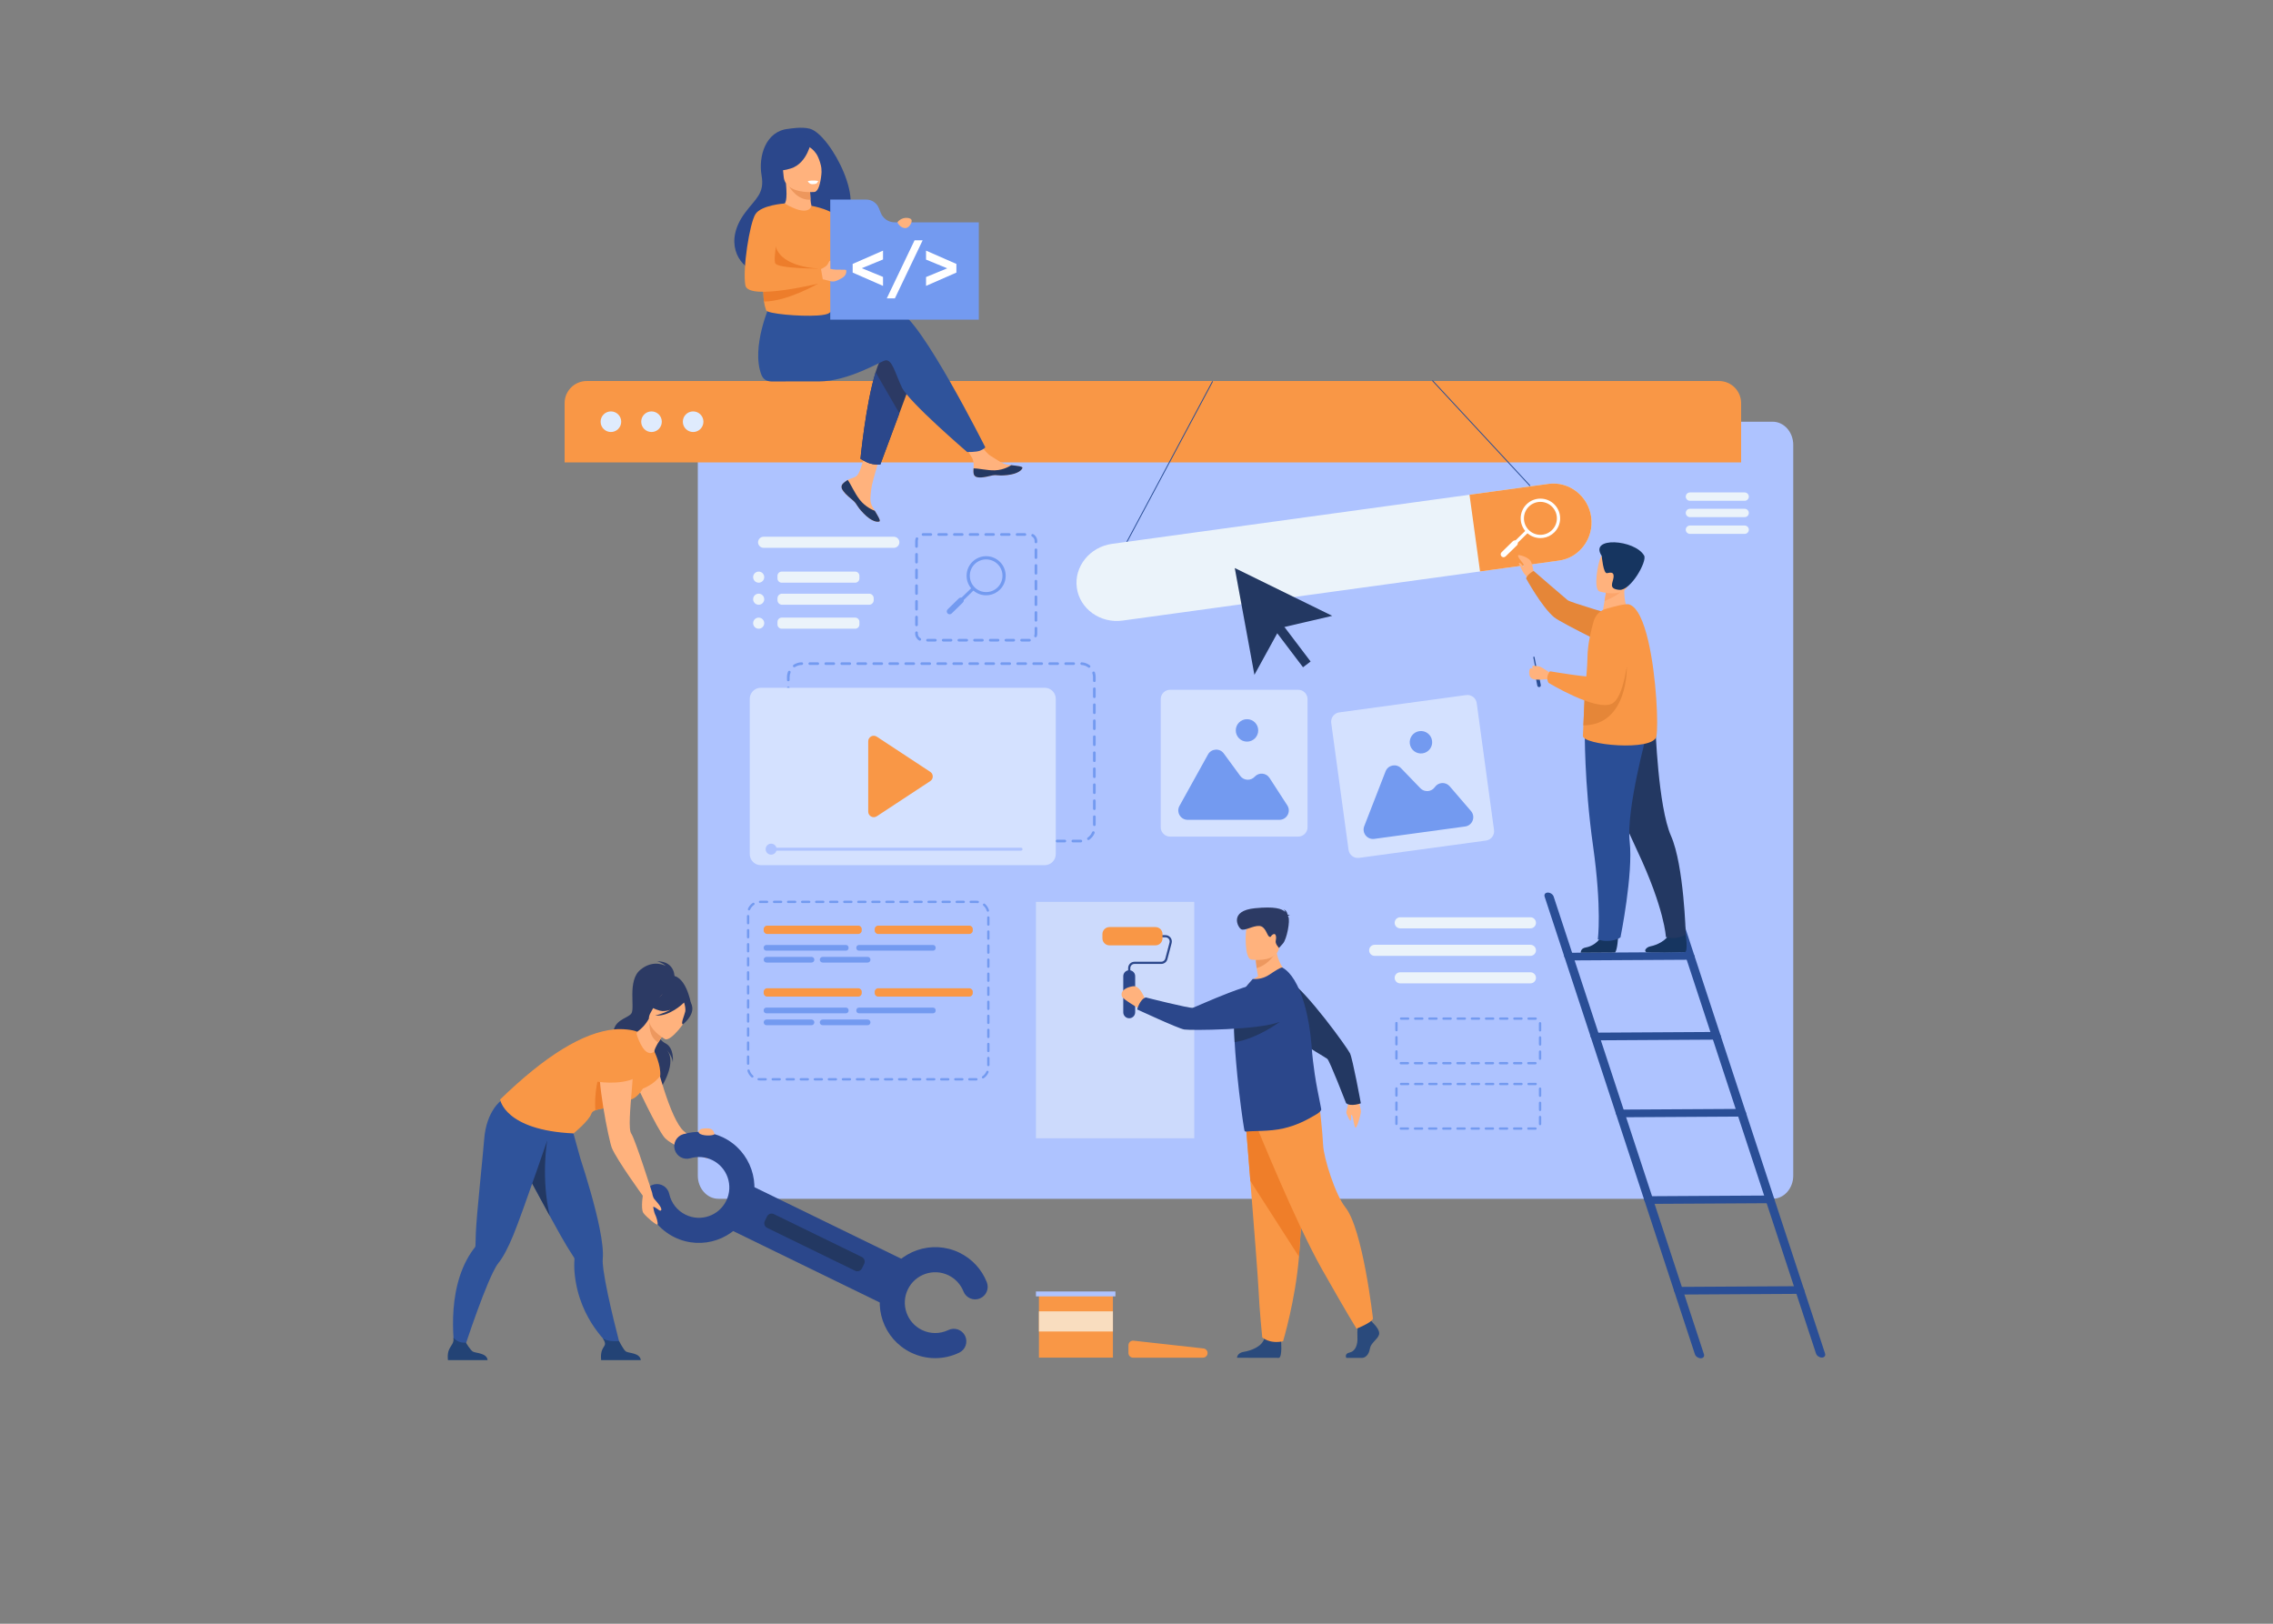 <?xml version="1.0" encoding="utf-8"?>
<!-- Generator: Adobe Illustrator 26.0.1, SVG Export Plug-In . SVG Version: 6.00 Build 0)  -->
<svg version="1.1" id="_x2018_лой_x5F_1" xmlns="http://www.w3.org/2000/svg" xmlns:xlink="http://www.w3.org/1999/xlink"
	 x="0px" y="0px" viewBox="0 0 2800 2000" style="enable-background:new 0 0 2800 2000;" xml:space="preserve">
<rect x="0" y="0" width="2800" height="2000" fill="#808080" stroke="none"/>
<g>
	<path style="fill:#AEC3FF;" d="M2209.01,547.95v900.1c0,15.75-11.37,28.52-25.38,28.52H884.98c-14.02,0-25.38-12.77-25.38-28.52
		v-900.1c0-15.76,11.37-28.52,25.38-28.52h1298.65C2197.64,519.43,2209.01,532.19,2209.01,547.95z"/>
	<g>
		<path style="fill:#F99746;" d="M2144.81,496.56v72.99H695.52v-72.99c0-15.06,12.21-27.26,27.26-27.26h1394.77
			C2132.6,469.3,2144.81,481.5,2144.81,496.56z"/>
		<g>
			<path style="fill:#DFEBFD;" d="M739.86,519.43c0-7.01,5.68-12.69,12.69-12.69c7.01,0,12.69,5.68,12.69,12.69
				c0,7.01-5.68,12.69-12.69,12.69C745.54,532.12,739.86,526.44,739.86,519.43z"/>
			<path style="fill:#DFEBFD;" d="M789.87,519.43c0-7.01,5.68-12.69,12.69-12.69c7.01,0,12.69,5.68,12.69,12.69
				c0,7.01-5.68,12.69-12.69,12.69C795.55,532.12,789.87,526.44,789.87,519.43z"/>
			<path style="fill:#DFEBFD;" d="M841.14,519.43c0-7.01,5.68-12.69,12.69-12.69c7.01,0,12.69,5.68,12.69,12.69
				c0,7.01-5.68,12.69-12.69,12.69C846.83,532.12,841.14,526.44,841.14,519.43z"/>
		</g>
	</g>
	<g>
		<path style="fill:#2C3A64;" d="M830.94,1205.06c0,0,1.93-21.06-21.6-21.06c0,0,7.13,1.93,10.82,5.8c0,0-15.01-8.81-31.35,4.73
			c-16.34,13.54-6.19,47.5-11.15,53.95c-4.97,6.45-24.31,7.74-21.95,28.59c2.36,20.85,61.4,46.96,57.6,64.21
			c0,0,23.13-34.01,6.59-49.53c0,0,8.06,7.59,8.88,16.62c0,0,2.19-17.62-9.03-23.26c-9.93-4.99-18.06-23.23-17.2-26.5
			C803.43,1255.36,830.94,1205.06,830.94,1205.06z"/>
		<path style="fill:#FFB27D;" d="M807.77,1306.2c0,0,17.58,72.74,34.84,87.28c10.37,8.74,41.22,28.8,41.22,28.8l-12.83,4.66
			c0,0-42.79-14.45-52.36-25.71c-9.58-11.26-35.8-67.7-35.8-67.7L807.77,1306.2z"/>
		<path style="fill:#2F539B;" d="M642.52,1433.99c0.15,0.28,0.32,0.57,0.48,0.85c3.85,6.69,12.67,23.07,22.4,41.01
			c4.6,8.51,9.41,17.37,13.98,25.7c7.87,14.38,15.03,27.19,19.21,33.96c4.25,6.88,7.38,11.72,8.64,13.65
			c0.01,0.01,0.01,0.01,0.01,0.01c0.38,0.6,0.46,1.3,0.41,2c-0.44,6.07-0.32,12.1,0.28,18.03c5.86,58.34,45.2,89.6,45.2,89.6
			l11.7,1.73c0,0-16.55-61.32-21.43-95.99c-0.82-5.87-1.18-10.64-0.9-13.74c0.86-9.03-0.74-22.29-3.78-37.52
			c-5.4-27.06-15.31-60.26-23.92-86.85c-0.54-1.7-17-61.2-17-61.2c-13.81,12.07-64.16,17.05-64.16,17.05
			S625.11,1403.04,642.52,1433.99z"/>
		<path style="fill:#234375;" d="M789.38,1675.33h-48.82c0,0-1.17-7.44,1.38-13.08c2.44-5.42,5.93-5.59,0.44-14.08
			c3.1,3.19,13.07,4.52,20.13,3.57c0.87,1.4,5.58,10.81,8.46,12.88C774.17,1666.91,788.39,1666.09,789.38,1675.33z"/>
		<path style="fill:#233862;" d="M642.52,1433.99c0.15,0.28,0.32,0.57,0.48,0.85c3.85,6.69,24.66,45.12,34.38,63.05
			c-11.26-46.35-3.43-92.69-3.43-92.69L642.52,1433.99z"/>
		<path style="fill:#2C3A64;" d="M824.28,1202.1c0.32-1.28-27.88,12.75-29.31,14.33c-13.23,14.67-9.46,33.82-1.89,34
			c4.85,0.12,3.91,8.19,3.91,8.19l54.07-22.87C851.07,1235.75,844.56,1197.78,824.28,1202.1z"/>
		<path style="fill:#F99746;" d="M806.11,1295.27c0,0,8.23,16.44,7.2,29.78c0,0-9.92,15.66-35.65,19.63
			C777.66,1344.68,799.78,1295.26,806.11,1295.27z"/>
		<path style="fill:#2F539B;" d="M680.57,1385.91l0.17-9.13c-18.19,2.29-62.72-21.74-62.72-21.74s-19.03,12.66-21.64,48.81
			c-1.27,17.64-9.32,92.26-10.21,114.54c-0.32,8.08-0.43,13.84-0.47,16.14c0,0.01,0,0.02,0,0.02c-0.01,0.7-0.34,1.32-0.77,1.88
			c-3.76,4.78-7.03,9.85-9.86,15.11c-27.76,51.65-13.24,121.82-13.24,121.82l6.45-1.64c0,0,23.47-72.75,38.81-104.22
			c2.6-5.34,4.97-9.49,6.95-11.89c5.77-7.01,11.85-18.9,17.84-33.22C643.22,1495.33,680.57,1385.91,680.57,1385.91z"/>
		<path style="fill:#234375;" d="M600.65,1675.33h-48.82c0,0-1.17-7.44,1.38-13.08c2.44-5.42,6.27-7.88,5.35-14.43
			c3.1,3.19,8.16,6.77,15.22,5.82c0.86,1.4,5.58,8.91,8.47,10.98C585.45,1666.91,599.67,1666.09,600.65,1675.33z"/>
		<path style="fill:#F99746;" d="M774.36,1355.16c-6.56,1.12,1.07,6.33-7.95,7.31c-12.84,1.4-26.09,2.36-33.03,5.13
			c-2.53,1.01-4.23,2.26-4.75,3.85c-3.01,9.05-22.07,24.6-22.07,24.6c-85.01-3.87-90.48-41.76-90.48-41.76
			c55.17-53.58,102.11-82.79,140.9-86.4c9.44-0.88,22.17,0.3,28.14,2.96c13.57,6.04,21,24.42,21,24.42
			S799.28,1350.91,774.36,1355.16z"/>
		<path style="fill:#ED7D2B;" d="M766.41,1362.47c-12.84,1.4-26.09,2.36-33.03,5.13c-2.84-42.4,17.17-74.29,17.17-74.29
			S763.6,1346.43,766.41,1362.47z"/>
		<path style="fill:#FFB27D;" d="M784.38,1274.35c2.43,7.6,10.52,29.26,21.73,20.92c-0.38-1.62,1.98-6.32,4.75-11.09
			c3.55-6.1,7.78-12.34,7.78-12.34l-18.27-16.01l-1.09-0.96c-4.78,8.34-9.48,12.36-13.59,15.43
			C784.44,1271.25,783.91,1272.86,784.38,1274.35z"/>
		<path style="fill:#ED985F;" d="M818.64,1271.86c0,0-4.22,6.22-7.77,12.33c-11.36-7-11.37-21.06-10.49-28.34L818.64,1271.86z"/>
		<path style="fill:#FFB27D;" d="M819.15,1279.88c0,0-27.57-15.34-17.75-32.37c9.82-17.02,12.87-30.47,30.89-21.39
			c18.02,9.08,17.66,17.53,15.77,24.01C846.16,1256.6,826.57,1283.43,819.15,1279.88z"/>
		<path style="fill:#2C3A64;" d="M852.71,1240.19c-1.26-7.56-5.1-8.28-7.78-7.78c-10.18-16.84-26.82-10.27-26.82-10.27
			c-8.89,11.15-21.73,13.05-21.73,13.05s3.2,5.95,16.38,9.64c4.03,1.12,8.6,0.44,13.01-1.04c-9.15,5.1-18.71,7.05-18.71,7.05
			c17.37,1.59,33.9-14.29,35.62-15.99c0.8,2.46,2.21,7.62,1.37,11.38c-1.14,5.12-5.69,14.39-2.91,15.59
			C841.13,1261.84,854.6,1251.53,852.71,1240.19z"/>
		<g>
			
				<rect x="896.97" y="1505.9" transform="matrix(0.899 0.438 -0.438 0.899 775.347 -287.889)" style="fill:#2B478B;" width="228.89" height="60.03"/>
			<g>
				<path style="fill:#2B478B;" d="M831.04,1524.02c-18.89-9.21-32.31-26.27-36.82-46.81c-1.83-8.34,3.44-16.58,11.78-18.42
					c8.34-1.83,16.58,3.44,18.42,11.78c2.47,11.26,9.83,20.61,20.17,25.65c18.56,9.05,41.01,1.31,50.06-17.25
					c9.05-18.56,1.31-41.01-17.25-50.06c-8.43-4.11-18.02-4.91-27-2.26c-8.19,2.42-16.79-2.26-19.2-10.45
					c-2.42-8.19,2.26-16.79,10.45-19.21c16.41-4.85,33.92-3.38,49.3,4.12c33.88,16.52,48.01,57.52,31.49,91.4
					C905.92,1526.42,864.92,1540.54,831.04,1524.02z"/>
			</g>
			<g>
				<path style="fill:#2B478B;" d="M1122.09,1665.92c-33.88-16.52-48.01-57.52-31.49-91.4c16.52-33.88,57.52-48.01,91.4-31.49
					c15.39,7.5,27.32,20.4,33.61,36.31c3.14,7.94-0.76,16.92-8.7,20.06c-7.94,3.14-16.92-0.75-20.06-8.69
					c-3.44-8.71-9.98-15.77-18.41-19.88c-18.56-9.05-41.01-1.31-50.06,17.25c-9.05,18.56-1.31,41.01,17.25,50.06
					c10.34,5.04,22.24,5.08,32.63,0.09c7.7-3.69,16.93-0.45,20.62,7.25c3.69,7.7,0.45,16.93-7.25,20.62
					C1162.68,1675.19,1140.98,1675.13,1122.09,1665.92z"/>
			</g>
			<path style="fill:#233862;" d="M1053.39,1565.22L945,1512.38c-3.11-1.52-4.41-5.3-2.9-8.41l2.76-5.65
				c1.52-3.11,5.3-4.41,8.41-2.9l108.39,52.84c3.11,1.52,4.41,5.3,2.9,8.41l-2.75,5.65
				C1060.28,1565.43,1056.5,1566.74,1053.39,1565.22z"/>
		</g>
		<path style="fill:#FFB27D;" d="M803.36,1469.21c0,0,0.6,5.14,2.77,7.79c2.17,2.65,8.49,9.07,8.6,12.83c0,0-0.32,1.67-1.67,1.36
			c-1.35-0.3-6.06-4.96-8.47-4.63c0,0,1.29,7.53,2.57,9.65c1.28,2.12,3.63,10.11,2.86,11.94c-0.77,1.83-13.55-8.82-17.42-14.03
			c-3.87-5.21-0.06-26.33-0.06-26.33L803.36,1469.21z"/>
		<path style="fill:#FFB27D;" d="M777.49,1286.14c0,0-32.28-1.76-38.02,18.5c-5.74,20.27,10.76,101.16,14.32,109.51
			c6.47,15.2,37.98,58.58,37.98,58.58l11.59-3.53c0,0-21.01-66.28-25.7-72.84C770.29,1386.08,787.15,1294.96,777.49,1286.14z"/>
		<path style="fill:#F99746;" d="M733.1,1331.75c0.08,0.47,30.55,5.6,49.6-4.07c0,0,15.92-49.87-6.83-47.48
			c-22.75,2.39-36.22,9.55-36.79,20.44C738.51,1311.53,733.1,1331.75,733.1,1331.75z"/>
		<path style="fill:#FFB27D;" d="M867.98,1389.85c-1.53,0.07-4.34,0.57-5.35,1.35c-1.76,1.36-3.74,3.72,0.2,5.68
			c5.92,2.95,17.75,1.64,17.29-0.14C878.66,1391.15,876.53,1389.45,867.98,1389.85z"/>
	</g>
	<g>
		<path style="fill:#FFB27D;" d="M1038.06,596.01c-1.56,1.78-1.75,3.78-0.98,5.91c0,0.01,0.01,0.02,0.02,0.03
			c1.42,3.94,6.13,8.33,11.6,12.72c0.7,0.56,1.32,1.08,1.86,1.55c0.14,0.12,0.28,0.25,0.42,0.38c0.11,0.1,0.22,0.2,0.32,0.29
			c5.1,4.7,3.18,5.78,12.34,15.31c10.44,10.87,17.63,11.06,19.68,10.07c1.73-0.84-1.79-6.61-5.68-13.08
			c-0.19-0.31-0.37-0.63-0.57-0.94c-0.52-0.86-1.03-1.74-1.55-2.6c-4.57-7.8-3.39-11.45-2.31-23.06
			c0.88-9.43,14.67-52.67,14.67-52.67l-20.01-3.45c0,0-6.03,34.43-12.67,39.74c-3.55,2.83-7.53,2.86-10.94,4.96
			c-0.24,0.15-0.48,0.29-0.71,0.45C1041.6,592.89,1039.62,594.22,1038.06,596.01z"/>
		<path style="fill:#233862;" d="M1038.06,596.01c-1.56,1.78-1.75,3.78-0.98,5.91c0,0.01,0.01,0.02,0.02,0.03
			c1.74,3.93,6.33,8.31,11.62,12.68c0.69,0.57,1.3,1.1,1.84,1.59c0.14,0.12,0.28,0.25,0.42,0.38c0.11,0.1,0.22,0.2,0.32,0.29
			c5.1,4.7,3.18,5.78,12.34,15.31c10.44,10.87,17.63,11.06,19.68,10.07c1.73-0.84-1.79-6.61-5.68-13.08
			c-2.03-0.74-11.48-4.58-18.62-13.72c-6.29-8.02-10.48-18.34-14.76-24.31c-0.24,0.15-0.48,0.29-0.71,0.45
			C1041.6,592.89,1039.62,594.22,1038.06,596.01z"/>
		<path style="fill:#FFB27D;" d="M1199.44,583.51c1.24,6.18,10.04,5.15,19.88,2.74c9.84-2.4,7.5,0.45,21.5-1.1
			c14-1.55,18.24-6.77,18.67-8.85c0.38-1.85-6.54-2.5-13.96-3.35c-0.93-0.1-1.87-0.22-2.81-0.34c-8.38-1.05-14.51-6.46-22.12-10.9
			c-7.21-4.21-17.97-21.34-17.97-21.34l-19.2,1.52c0,0,10.08,15.3,13.97,21.96c2.29,3.91,2.17,9.09,1.88,13.09
			C1199.14,579.11,1199,581.33,1199.44,583.51z"/>
		<path style="fill:#233862;" d="M1219.32,586.25c9.84-2.4,7.5,0.45,21.5-1.1c14-1.55,18.24-6.77,18.67-8.85
			c0.38-1.85-6.54-2.5-13.96-3.35l-0.07,0.14c0,0-8.4,5.95-20.05,6.23c-9.5,0.23-19.56-2.49-26.12-2.38
			c-0.15,2.17-0.29,4.39,0.15,6.57C1200.67,589.69,1209.48,588.66,1219.32,586.25z"/>
		<path style="fill:#2C3A64;" d="M1125.85,460.73l-17.95,48.3l-23.44,63.07c0,0-6.36,0.61-12.45-1.14
			c-5.61-1.62-12.04-5.86-12.04-5.86s6.51-67.72,18.65-106.59c3.11-9.98,6.6-18.05,10.44-22.59
			C1107.88,413.68,1125.85,460.73,1125.85,460.73z"/>
		<path style="fill:#2F539B;" d="M1107.6,384.02c-11.76-3.79-45.3,1.08-78.99,7.67l-7.05-11.64l-72.78-5.68
			c0,0-24.01,53.26-10.87,87.19c1.93,4.99,5.77,8.19,12.32,8.29c0,0,1.06,0,1.06,0c0,0,43.31-0.03,57.38-0.03
			c36.19,0,76.6-24.88,81.82-25.92c8.56-1.71,11.98,15.4,20.53,33.36c8.55,17.97,80.42,79.56,80.42,79.56s11.04,0.11,15.61-1.6
			c4.91-1.84,6.7-4.23,6.7-4.23S1134.12,392.57,1107.6,384.02z"/>
		<path style="fill:#2B478B;" d="M997.44,158.5c-10.2-2.62-24.16-0.01-26.47,0.22c-27.69,2.73-37,33.62-32.8,57.58
			c3.87,22.12-7.35,28.24-20.35,45.71c-26.07,35.03-9.03,64.56,11.54,72.18c12.34,4.57,29.48-6.96,29.48-6.96
			c0.31,0.12,53.84-35.07,75.79-54.91C1071.16,258.02,1023.42,165.19,997.44,158.5z"/>
		<path style="fill:#FFB27D;" d="M1001.53,259.81c0.73,2.56-11.38,7.27-20.63,5.54c-8.7-1.62-18.45-11.81-16.44-12.76
			c3.33-1.58,5.57-5.52,3.75-26.78l1.66,0.19l27.83,3.18c0,0,0.08,8.67,0.73,16.79C998.96,252.78,1000.34,255.63,1001.53,259.81z"/>
		<path style="fill:#ED975D;" d="M997.69,229.17c0,0,0.08,8.67,0.73,16.79c-15.36,0.82-24.61-12.49-28.56-19.97L997.69,229.17z"/>
		<path style="fill:#FFB27D;" d="M1003.44,236.44c0,0-36.21,3.57-38.09-19.01c-1.88-22.58-7.81-37.33,15.23-40.57
			c23.04-3.23,28.25,5.01,30.71,12.39C1013.75,196.64,1012.81,234.93,1003.44,236.44z"/>
		<path style="fill:#2B478B;" d="M999.56,173.3c0,0-4.56,27.59-25.18,34.14c-15.04,4.78-21.86,1.63-21.86,1.63s7.24-9.61,9.82-22.95
			c0.76-3.93,3.56-7.17,7.36-8.42C980.39,174.16,993.34,164.55,999.56,173.3z"/>
		<path style="fill:#2B478B;" d="M992.74,179.18c0,0,6.82,1.52,12.87,10.33c3.3,4.81,7.13,16.94,6.48,22.31
			c0,0,6.34-25.53-2.9-35.03C999.39,166.71,992.74,179.18,992.74,179.18z"/>
		<path style="fill:#F99746;" d="M936.33,334c0.64,2.74,1.2,5.27,1.65,7.59c0.74,3.76,1.24,6.99,1.6,9.85
			c1.11,8.91,0.77,14.18,1.52,19.96c0.41,3.23,1.18,6.61,2.71,10.86c1.5,4.14,40.85,7.82,63.23,6.34
			c7.11-0.46,12.52-1.46,14.45-3.12c7.99-6.94,7.19,8.32,8.28-64.67c0.53-35.6-30.21-67.31-30.21-67.31s-2.45,15.21-32.94-2.89
			c-1.08-0.63-13.09,17.15-24.65,39.04C929.24,313.83,932.73,318.94,936.33,334z"/>
		<path style="fill:#2B478B;" d="M1107.9,509.03l-23.44,63.07c0,0-6.36,0.61-12.45-1.14c-5.61-1.62-12.04-5.86-12.04-5.86
			s6.51-67.72,18.65-106.59L1107.9,509.03z"/>
		<path style="fill:#F99746;" d="M999.56,253.49c0,0,31.37,5.32,35.05,18.82c3.68,13.51,29.13,89.04,29.13,89.04
			s-19.72,6.73-27.09-0.64c-7.37-7.37-25.63-68.35-25.63-68.35L999.56,253.49z"/>
		<path style="fill:#FFFFFF;" d="M995.08,223.12c0,0,1.52,3.71,5.53,3.71c4.01,0,5.09-0.6,5.85-1.45c0.76-0.85,1.51-2.48,1.51-2.48
			S1001.33,221.59,995.08,223.12z"/>
		<path style="fill:#ED7D2B;" d="M939.57,351.44c1.11,8.91,0.77,14.18,1.52,19.96c28.48,0.09,66.56-22,66.56-22L939.57,351.44z"/>
		<path style="fill:#ED7D2B;" d="M1007.66,330.73c0,0-44.37-1.32-51.85-26.54c-8.22-27.71-17.42,11.39-17.42,11.39l4.9,24.96h48.68
			L1007.66,330.73z"/>
		<g>
			<path style="fill:#739AF0;" d="M1085.01,262.29l-2.4-5.94c-2.57-6.37-8.75-10.54-15.62-10.54h-44.23v28.07v119.83h182.98V273.88
				H1102.2C1094.64,273.88,1087.84,269.3,1085.01,262.29z"/>
			<g>
				<path style="fill:#FFFFFF;" d="M1050.36,335.75v-10.66l37.39-16.38v10.89l-26.11,10.74l26.11,10.74v11.05L1050.36,335.75z"/>
				<path style="fill:#FFFFFF;" d="M1126.61,295.97h9.97l-34.22,71.54h-9.97L1126.61,295.97z"/>
				<path style="fill:#FFFFFF;" d="M1178.14,325.09v10.66l-37.39,16.38v-10.89l26.11-10.74l-26.11-10.74v-11.05L1178.14,325.09z"/>
			</g>
		</g>
		<path style="fill:#FFB27D;" d="M1007.65,336.57l3.21-5.04c0,0,2.54-0.83,6.1-3.33c4.24-2.98,3.68-7.43,5.8-6.96l0.03,9.8
			l-0.23,0.03c9.09,2.43,19.73-0.21,19.94,2.05c0.59,6.23-4.23,9.03-8.27,10.98c-3.09,1.49-6.6,3.73-12.18,2
			c-4.08-1.27-10.5-2.56-10.5-2.56L1007.65,336.57z"/>
		<path style="fill:#F99746;" d="M966.61,250.61c0,0-28.8,1.88-36,13.12c-7.2,11.23-16.13,68.27-12.39,87.86
			c3.74,19.59,95.98-3.74,95.98-3.74l-2.94-17c0,0-53.23,0.31-56.27-6.62C950.97,315,966.61,250.61,966.61,250.61z"/>
		<path style="fill:#FFB27D;" d="M1105.65,273.82c-0.25,0.75,4.33,8.29,10.87,6.98c4.08-0.82,9.38-9.6,4.72-11.53
			C1113.47,266.04,1106.31,271.83,1105.65,273.82z"/>
	</g>
	<g>
		<g>
			
				<rect x="1326.67" y="568.96" transform="matrix(0.471 -0.882 0.882 0.471 259.622 1571.899)" style="fill:#2A4E96;" width="227.16" height="1.1"/>
		</g>
		<g>
			
				<rect x="1824.73" y="445.72" transform="matrix(0.733 -0.68 0.68 0.733 123.477 1383.193)" style="fill:#2A4E96;" width="1.1" height="176.89"/>
		</g>
		<g>
			<path style="fill:#EBF3FA;" d="M1960.14,636.9c1.79,12.99-1.78,25.52-8.97,35.24c-7.19,9.72-17.99,16.61-30.68,18.36
				l-537.63,73.87c-27.44,3.77-52.81-14.41-56.38-40.4c-1.79-12.99,2.2-25.58,10.07-35.38c7.86-9.81,19.61-16.83,33.33-18.72
				L1907.5,596C1932.88,592.51,1956.57,610.92,1960.14,636.9z"/>
			<path style="fill:#F99746;" d="M1960.14,636.9c1.79,12.99-1.78,25.52-8.97,35.24c-7.19,9.72-17.99,16.61-30.68,18.36
				l-97.29,13.37l-12.98-94.5L1907.5,596C1932.88,592.51,1956.57,610.92,1960.14,636.9z"/>
			<g>
				<g>
					<path style="fill:#FFFFFF;" d="M1900.92,662.54c-1.2,0.16-2.41,0.24-3.64,0.23c-6.49-0.08-12.57-2.67-17.1-7.32
						c-9.37-9.59-9.19-25.01,0.4-34.37l0,0c9.59-9.37,25.01-9.19,34.37,0.4c9.37,9.59,9.19,25.01-0.4,34.37
						C1910.78,659.53,1906.04,661.84,1900.92,662.54z M1883.37,623.94c-8.01,7.82-8.16,20.7-0.33,28.71
						c3.79,3.88,8.86,6.05,14.29,6.11c5.42,0.06,10.54-1.99,14.42-5.78c8.01-7.82,8.16-20.7,0.33-28.71
						C1904.26,616.26,1891.38,616.12,1883.37,623.94L1883.37,623.94z"/>
				</g>
				
					<rect x="1867.74" y="649.06" transform="matrix(0.699 0.715 -0.715 0.699 1039.081 -1136.863)" style="fill:#FFFFFF;" width="4" height="33.17"/>
				<path style="fill:#FFFFFF;" d="M1849.64,685.29L1849.64,685.29c-1.38-1.41-1.35-3.68,0.06-5.06l13.97-13.65
					c1.41-1.38,3.67-1.35,5.05,0.06l0,0c1.38,1.41,1.35,3.68-0.06,5.05l-13.97,13.65C1853.28,686.73,1851.02,686.7,1849.64,685.29z"
					/>
			</g>
		</g>
	</g>
	<g>
		<path style="fill:#F99746;" d="M1057.3,1150.37H944.97c-2.34,0-4.23-1.9-4.23-4.23v-1.78c0-2.34,1.9-4.23,4.23-4.23h112.32
			c2.34,0,4.23,1.9,4.23,4.23v1.78C1061.53,1148.47,1059.63,1150.37,1057.3,1150.37z"/>
		<g>
			<path style="fill:#739AF0;" d="M999.66,1185.6h-55.42c-1.93,0-3.5-1.57-3.5-3.5l0,0c0-1.93,1.57-3.5,3.5-3.5h55.42
				c1.93,0,3.5,1.57,3.5,3.5l0,0C1003.15,1184.04,1001.59,1185.6,999.66,1185.6z"/>
			<g>
				<path style="fill:#739AF0;" d="M1042.09,1170.94h-98.1c-1.8,0-3.25-1.46-3.25-3.25v-0.48c0-1.8,1.46-3.25,3.25-3.25h98.1
					c1.8,0,3.25,1.46,3.25,3.25v0.48C1045.35,1169.48,1043.89,1170.94,1042.09,1170.94z"/>
				<path style="fill:#739AF0;" d="M1149.42,1170.94h-91.4c-1.74,0-3.14-1.41-3.14-3.14v-0.7c0-1.74,1.41-3.14,3.14-3.14h91.4
					c1.74,0,3.15,1.41,3.15,3.14v0.7C1152.57,1169.53,1151.16,1170.94,1149.42,1170.94z"/>
				<path style="fill:#739AF0;" d="M1068.78,1185.6h-55.42c-1.93,0-3.5-1.57-3.5-3.5l0,0c0-1.93,1.57-3.5,3.5-3.5h55.42
					c1.93,0,3.5,1.57,3.5,3.5l0,0C1072.28,1184.04,1070.71,1185.6,1068.78,1185.6z"/>
			</g>
		</g>
		<path style="fill:#F99746;" d="M1194.07,1150.37h-112.33c-2.34,0-4.23-1.9-4.23-4.23v-1.78c0-2.34,1.89-4.23,4.23-4.23h112.33
			c2.34,0,4.23,1.9,4.23,4.23v1.78C1198.31,1148.47,1196.41,1150.37,1194.07,1150.37z"/>
	</g>
	<g>
		<path style="fill:#F99746;" d="M1057.3,1227.53H944.97c-2.34,0-4.23-1.89-4.23-4.23v-1.78c0-2.34,1.9-4.23,4.23-4.23h112.32
			c2.34,0,4.23,1.9,4.23,4.23v1.78C1061.53,1225.63,1059.63,1227.53,1057.3,1227.53z"/>
		<g>
			<path style="fill:#739AF0;" d="M999.66,1262.77h-55.42c-1.93,0-3.5-1.57-3.5-3.5l0,0c0-1.93,1.57-3.5,3.5-3.5h55.42
				c1.93,0,3.5,1.57,3.5,3.5l0,0C1003.15,1261.2,1001.59,1262.77,999.66,1262.77z"/>
			<g>
				<path style="fill:#739AF0;" d="M1042.09,1248.1h-98.1c-1.8,0-3.25-1.46-3.25-3.26v-0.49c0-1.8,1.46-3.25,3.25-3.25h98.1
					c1.8,0,3.25,1.46,3.25,3.25v0.49C1045.35,1246.64,1043.89,1248.1,1042.09,1248.1z"/>
				<path style="fill:#739AF0;" d="M1149.42,1248.1h-91.4c-1.74,0-3.14-1.41-3.14-3.15v-0.7c0-1.74,1.41-3.14,3.14-3.14h91.4
					c1.74,0,3.15,1.41,3.15,3.14v0.7C1152.57,1246.69,1151.16,1248.1,1149.42,1248.1z"/>
				<path style="fill:#739AF0;" d="M1068.78,1262.77h-55.42c-1.93,0-3.5-1.57-3.5-3.5l0,0c0-1.93,1.57-3.5,3.5-3.5h55.42
					c1.93,0,3.5,1.57,3.5,3.5l0,0C1072.28,1261.2,1070.71,1262.77,1068.78,1262.77z"/>
			</g>
		</g>
		<path style="fill:#F99746;" d="M1194.07,1227.53h-112.33c-2.34,0-4.23-1.89-4.23-4.23v-1.78c0-2.34,1.89-4.23,4.23-4.23h112.33
			c2.34,0,4.23,1.9,4.23,4.23v1.78C1198.31,1225.63,1196.41,1227.53,1194.07,1227.53z"/>
	</g>
	<g>
		<polygon style="fill:#233862;" points="1641.13,758.55 1576.98,773.48 1545.26,831.2 1521.04,699.65 		"/>
		
			<rect x="1583.43" y="757.46" transform="matrix(0.797 -0.604 0.604 0.797 -155.361 1120.505)" style="fill:#233862;" width="11.73" height="67.85"/>
	</g>
	<g>
		<path style="fill:#D4E1FF;" d="M1599.14,1030.46h-157.74c-6.38,0-11.56-5.18-11.56-11.56V861.16c0-6.38,5.18-11.56,11.56-11.56
			h157.74c6.38,0,11.56,5.18,11.56,11.56v157.74C1610.7,1025.29,1605.52,1030.46,1599.14,1030.46z"/>
		<g>
			<path style="fill:#739AF0;" d="M1452.94,992.63l35.14-63.36c4.09-7.38,14.45-8.03,19.43-1.23l20.27,27.65
				c4.31,5.88,12.93,6.35,17.85,0.97l0,0c5.11-5.58,14.12-4.83,18.23,1.52l21.88,33.77c4.98,7.69-0.54,17.84-9.7,17.84h-112.99
				C1454.24,1009.8,1448.67,1000.34,1452.94,992.63z"/>
			<path style="fill:#739AF0;" d="M1522.3,899.66c0-7.64,6.19-13.83,13.82-13.83c7.64,0,13.83,6.19,13.83,13.83
				c0,7.63-6.19,13.82-13.83,13.82C1528.49,913.49,1522.3,907.3,1522.3,899.66z"/>
		</g>
	</g>
	<g>
		<path style="fill:#D4E1FF;" d="M1830.52,1035.34l-156.3,21.32c-6.33,0.86-12.15-3.57-13.02-9.89l-21.32-156.29
			c-0.86-6.33,3.57-12.15,9.89-13.02l156.3-21.32c6.33-0.86,12.15,3.57,13.02,9.89l21.32,156.3
			C1841.27,1028.65,1836.84,1034.47,1830.52,1035.34z"/>
		<g>
			<path style="fill:#739AF0;" d="M1680.55,1017.61l26.26-67.53c3.06-7.86,13.23-9.91,19.09-3.84l23.82,24.66
				c5.07,5.25,13.67,4.54,17.82-1.45l0,0c4.31-6.22,13.33-6.7,18.27-0.96l26.24,30.51c5.98,6.95,1.88,17.75-7.2,18.99l-111.96,15.27
				C1684.15,1034.45,1677.36,1025.82,1680.55,1017.61z"/>
			<path style="fill:#739AF0;" d="M1736.7,916.12c-1.03-7.57,4.26-14.54,11.83-15.57c7.57-1.03,14.54,4.26,15.57,11.83
				c1.03,7.57-4.26,14.53-11.83,15.57C1744.7,928.98,1737.74,923.68,1736.7,916.12z"/>
		</g>
	</g>
	<g>
		<rect x="1279.8" y="1594.07" style="fill:#F99746;" width="91.15" height="78.15"/>
		<rect x="1276.13" y="1590.73" style="fill:#AEC3FF;" width="97.91" height="6.04"/>
		<rect x="1279.8" y="1615.22" style="fill:#F9DDBF;" width="91.15" height="24.82"/>
	</g>
	<path style="fill:#F99746;" d="M1481.85,1672.28h-86.07c-3.15,0-5.71-2.55-5.71-5.7v-9.55c0-3.4,2.95-6.05,6.33-5.67l86.07,9.55
		c2.89,0.32,5.08,2.76,5.08,5.67l0,0C1487.55,1669.73,1485,1672.28,1481.85,1672.28z"/>
	<g>
		<path style="fill:#739AF0;" d="M1331.51,1037.57h-9.92c-0.9,0-1.63-0.73-1.63-1.63c0-0.9,0.73-1.63,1.63-1.63h9.85
			c0.9,0,1.66,0.73,1.66,1.63C1333.1,1036.84,1332.41,1037.57,1331.51,1037.57z M1311.74,1037.57h-9.85c-0.9,0-1.63-0.73-1.63-1.63
			c0-0.9,0.73-1.63,1.63-1.63h9.85c0.9,0,1.63,0.73,1.63,1.63C1313.37,1036.84,1312.64,1037.57,1311.74,1037.57z M1292.03,1037.57
			h-9.85c-0.9,0-1.63-0.73-1.63-1.63c0-0.9,0.73-1.63,1.63-1.63h9.85c0.9,0,1.63,0.73,1.63,1.63
			C1293.66,1036.84,1292.93,1037.57,1292.03,1037.57z M1272.33,1037.57h-9.85c-0.9,0-1.63-0.73-1.63-1.63c0-0.9,0.73-1.63,1.63-1.63
			h9.85c0.9,0,1.63,0.73,1.63,1.63C1273.96,1036.84,1273.23,1037.57,1272.33,1037.57z M1252.63,1037.57h-9.85
			c-0.9,0-1.63-0.73-1.63-1.63c0-0.9,0.73-1.63,1.63-1.63h9.85c0.9,0,1.63,0.73,1.63,1.63
			C1254.26,1036.84,1253.53,1037.57,1252.63,1037.57z M1232.93,1037.57h-9.85c-0.9,0-1.63-0.73-1.63-1.63c0-0.9,0.73-1.63,1.63-1.63
			h9.85c0.9,0,1.63,0.73,1.63,1.63C1234.56,1036.84,1233.83,1037.57,1232.93,1037.57z M1213.22,1037.57h-9.85
			c-0.9,0-1.63-0.73-1.63-1.63c0-0.9,0.73-1.63,1.63-1.63h9.85c0.9,0,1.63,0.73,1.63,1.63
			C1214.86,1036.84,1214.12,1037.57,1213.22,1037.57z M1193.52,1037.57h-9.85c-0.9,0-1.63-0.73-1.63-1.63c0-0.9,0.73-1.63,1.63-1.63
			h9.85c0.9,0,1.63,0.73,1.63,1.63C1195.15,1036.84,1194.42,1037.57,1193.52,1037.57z M1173.82,1037.57h-9.85
			c-0.9,0-1.63-0.73-1.63-1.63c0-0.9,0.73-1.63,1.63-1.63h9.85c0.9,0,1.63,0.73,1.63,1.63
			C1175.45,1036.84,1174.72,1037.57,1173.82,1037.57z M1154.12,1037.57h-9.85c-0.9,0-1.63-0.73-1.63-1.63c0-0.9,0.73-1.63,1.63-1.63
			h9.85c0.9,0,1.63,0.73,1.63,1.63C1155.75,1036.84,1155.02,1037.57,1154.12,1037.57z M1134.42,1037.57h-9.85
			c-0.9,0-1.63-0.73-1.63-1.63c0-0.9,0.73-1.63,1.63-1.63h9.85c0.9,0,1.63,0.73,1.63,1.63
			C1136.05,1036.84,1135.32,1037.57,1134.42,1037.57z M1114.71,1037.57h-9.85c-0.9,0-1.63-0.73-1.63-1.63c0-0.9,0.73-1.63,1.63-1.63
			h9.85c0.9,0,1.63,0.73,1.63,1.63C1116.34,1036.84,1115.61,1037.57,1114.71,1037.57z M1095.01,1037.57h-9.85
			c-0.9,0-1.63-0.73-1.63-1.63c0-0.9,0.73-1.63,1.63-1.63h9.85c0.9,0,1.63,0.73,1.63,1.63
			C1096.64,1036.84,1095.91,1037.57,1095.01,1037.57z M1075.31,1037.57h-9.85c-0.9,0-1.63-0.73-1.63-1.63c0-0.9,0.73-1.63,1.63-1.63
			h9.85c0.9,0,1.63,0.73,1.63,1.63C1076.94,1036.84,1076.21,1037.57,1075.31,1037.57z M1055.61,1037.57h-9.85
			c-0.9,0-1.63-0.73-1.63-1.63c0-0.9,0.73-1.63,1.63-1.63h9.85c0.9,0,1.63,0.73,1.63,1.63
			C1057.24,1036.84,1056.51,1037.57,1055.61,1037.57z M1035.9,1037.57h-9.85c-0.9,0-1.63-0.73-1.63-1.63c0-0.9,0.73-1.63,1.63-1.63
			h9.85c0.9,0,1.63,0.73,1.63,1.63C1037.53,1036.84,1036.8,1037.57,1035.9,1037.57z M1016.2,1037.57h-9.85
			c-0.9,0-1.63-0.73-1.63-1.63c0-0.9,0.73-1.63,1.63-1.63h9.85c0.9,0,1.63,0.73,1.63,1.63
			C1017.83,1036.84,1017.1,1037.57,1016.2,1037.57z M996.5,1037.57h-8.78c-0.39,0-0.78-0.01-1.17-0.04
			c-0.9-0.06-1.58-0.83-1.52-1.73c0.06-0.9,0.83-1.6,1.73-1.52c0.32,0.02,0.64,0.03,0.97,0.03h8.78c0.9,0,1.63,0.73,1.63,1.63
			C998.13,1036.84,997.4,1037.57,996.5,1037.57z M1340.78,1034.7c-0.52,0-1.03-0.25-1.35-0.71c-0.51-0.75-0.31-1.76,0.43-2.27
			c2.48-1.69,4.38-4.04,5.5-6.81c0.34-0.84,1.29-1.24,2.12-0.9c0.84,0.34,1.24,1.29,0.9,2.12c-1.36,3.37-3.67,6.24-6.69,8.29
			C1341.41,1034.61,1341.09,1034.7,1340.78,1034.7z M977.57,1034.12c-0.35,0-0.7-0.11-0.99-0.34c-2.89-2.23-5.03-5.23-6.18-8.68
			c-0.29-0.85,0.18-1.78,1.03-2.06c0.85-0.28,1.78,0.18,2.06,1.03c0.95,2.83,2.7,5.3,5.08,7.13c0.71,0.55,0.85,1.57,0.3,2.29
			C978.54,1033.9,978.06,1034.12,977.57,1034.12z M1348.07,1017.46c-0.9,0-1.63-0.73-1.63-1.63v-9.85c0-0.9,0.73-1.63,1.63-1.63
			c0.9,0,1.63,0.73,1.63,1.63v9.85C1349.71,1016.72,1348.97,1017.46,1348.07,1017.46z M971.08,1016.45c-0.9,0-1.63-0.73-1.63-1.63
			v-9.85c0-0.9,0.73-1.63,1.63-1.63c0.9,0,1.63,0.73,1.63,1.63v9.85C972.71,1015.72,971.98,1016.45,971.08,1016.45z M1348.07,997.75
			c-0.9,0-1.63-0.73-1.63-1.63v-9.85c0-0.9,0.73-1.63,1.63-1.63c0.9,0,1.63,0.73,1.63,1.63v9.85
			C1349.71,997.02,1348.97,997.75,1348.07,997.75z M971.08,996.75c-0.9,0-1.63-0.73-1.63-1.63v-9.85c0-0.9,0.73-1.63,1.63-1.63
			c0.9,0,1.63,0.73,1.63,1.63v9.85C972.71,996.02,971.98,996.75,971.08,996.75z M1348.07,978.05c-0.9,0-1.63-0.73-1.63-1.63v-9.85
			c0-0.9,0.73-1.63,1.63-1.63c0.9,0,1.63,0.73,1.63,1.63v9.85C1349.71,977.32,1348.97,978.05,1348.07,978.05z M971.08,977.05
			c-0.9,0-1.63-0.73-1.63-1.63v-9.85c0-0.9,0.73-1.63,1.63-1.63c0.9,0,1.63,0.73,1.63,1.63v9.85
			C972.71,976.32,971.98,977.05,971.08,977.05z M1348.07,958.35c-0.9,0-1.63-0.73-1.63-1.63v-9.85c0-0.9,0.73-1.63,1.63-1.63
			c0.9,0,1.63,0.73,1.63,1.63v9.85C1349.71,957.62,1348.97,958.35,1348.07,958.35z M971.08,957.35c-0.9,0-1.63-0.73-1.63-1.63v-9.85
			c0-0.9,0.73-1.63,1.63-1.63c0.9,0,1.63,0.73,1.63,1.63v9.85C972.71,956.62,971.98,957.35,971.08,957.35z M1348.07,938.65
			c-0.9,0-1.63-0.73-1.63-1.63v-9.85c0-0.9,0.73-1.63,1.63-1.63c0.9,0,1.63,0.73,1.63,1.63v9.85
			C1349.71,937.92,1348.97,938.65,1348.07,938.65z M971.08,937.64c-0.9,0-1.63-0.73-1.63-1.63v-9.85c0-0.9,0.73-1.63,1.63-1.63
			c0.9,0,1.63,0.73,1.63,1.63v9.85C972.71,936.91,971.98,937.64,971.08,937.64z M1348.07,918.94c-0.9,0-1.63-0.73-1.63-1.63v-9.85
			c0-0.9,0.73-1.63,1.63-1.63c0.9,0,1.63,0.73,1.63,1.63v9.85C1349.71,918.21,1348.97,918.94,1348.07,918.94z M971.08,917.94
			c-0.9,0-1.63-0.73-1.63-1.63v-9.85c0-0.9,0.73-1.63,1.63-1.63c0.9,0,1.63,0.73,1.63,1.63v9.85
			C972.71,917.21,971.98,917.94,971.08,917.94z M1348.07,899.24c-0.9,0-1.63-0.73-1.63-1.63v-9.85c0-0.9,0.73-1.63,1.63-1.63
			c0.9,0,1.63,0.73,1.63,1.63v9.85C1349.71,898.51,1348.97,899.24,1348.07,899.24z M971.08,898.24c-0.9,0-1.63-0.73-1.63-1.63v-9.85
			c0-0.9,0.73-1.63,1.63-1.63c0.9,0,1.63,0.73,1.63,1.63v9.85C972.71,897.51,971.98,898.24,971.08,898.24z M1348.07,879.54
			c-0.9,0-1.63-0.73-1.63-1.63v-9.85c0-0.9,0.73-1.63,1.63-1.63c0.9,0,1.63,0.73,1.63,1.63v9.85
			C1349.71,878.81,1348.97,879.54,1348.07,879.54z M971.08,878.54c-0.9,0-1.63-0.73-1.63-1.63v-9.85c0-0.9,0.73-1.63,1.63-1.63
			c0.9,0,1.63,0.73,1.63,1.63v9.85C972.71,877.81,971.98,878.54,971.08,878.54z M1348.07,859.84c-0.9,0-1.63-0.73-1.63-1.63v-9.85
			c0-0.9,0.73-1.63,1.63-1.63c0.9,0,1.63,0.73,1.63,1.63v9.85C1349.71,859.11,1348.97,859.84,1348.07,859.84z M971.08,858.83
			c-0.9,0-1.63-0.73-1.63-1.63v-9.85c0-0.9,0.73-1.63,1.63-1.63c0.9,0,1.63,0.73,1.63,1.63v9.85
			C972.71,858.1,971.98,858.83,971.08,858.83z M1348.07,840.13c-0.9,0-1.63-0.73-1.63-1.63v-4.45c0-1.64-0.26-3.25-0.78-4.79
			c-0.29-0.85,0.17-1.78,1.03-2.07c0.85-0.29,1.78,0.17,2.07,1.03c0.63,1.87,0.95,3.84,0.95,5.83v4.45
			C1349.71,839.4,1348.97,840.13,1348.07,840.13z M971.08,839.13c-0.9,0-1.63-0.73-1.63-1.63v-3.44c0-2.37,0.45-4.68,1.33-6.86
			c0.34-0.83,1.29-1.24,2.12-0.9c0.83,0.34,1.24,1.29,0.9,2.12c-0.73,1.79-1.09,3.69-1.09,5.64v3.44
			C972.71,838.4,971.98,839.13,971.08,839.13z M1341.56,822.48c-0.35,0-0.7-0.11-0.99-0.34c-2.37-1.82-5.21-2.88-8.19-3.07
			c-0.9-0.06-1.58-0.83-1.53-1.73c0.05-0.9,0.84-1.59,1.73-1.53c3.64,0.22,7.09,1.51,9.98,3.74c0.71,0.55,0.85,1.57,0.3,2.29
			C1342.53,822.26,1342.05,822.48,1341.56,822.48z M978.41,821.9c-0.52,0-1.04-0.25-1.35-0.72c-0.5-0.75-0.31-1.76,0.44-2.26
			c3.01-2.04,6.54-3.12,10.19-3.13c0,0,0,0,0,0c0.9,0,1.63,0.73,1.63,1.63c0,0.9-0.73,1.63-1.63,1.63c-3,0.01-5.89,0.89-8.37,2.57
			C979.04,821.81,978.72,821.9,978.41,821.9z M1322.62,819.05h-9.85c-0.9,0-1.63-0.73-1.63-1.63c0-0.9,0.73-1.63,1.63-1.63h9.85
			c0.9,0,1.63,0.73,1.63,1.63C1324.25,818.32,1323.52,819.05,1322.62,819.05z M1302.92,819.05h-9.85c-0.9,0-1.63-0.73-1.63-1.63
			c0-0.9,0.73-1.63,1.63-1.63h9.85c0.9,0,1.63,0.73,1.63,1.63C1304.55,818.32,1303.82,819.05,1302.92,819.05z M1283.22,819.05h-9.85
			c-0.9,0-1.63-0.73-1.63-1.63c0-0.9,0.73-1.63,1.63-1.63h9.85c0.9,0,1.63,0.73,1.63,1.63
			C1284.85,818.32,1284.12,819.05,1283.22,819.05z M1263.52,819.05h-9.85c-0.9,0-1.63-0.73-1.63-1.63c0-0.9,0.73-1.63,1.63-1.63
			h9.85c0.9,0,1.63,0.73,1.63,1.63C1265.15,818.32,1264.42,819.05,1263.52,819.05z M1243.81,819.05h-9.85
			c-0.9,0-1.63-0.73-1.63-1.63c0-0.9,0.73-1.63,1.63-1.63h9.85c0.9,0,1.63,0.73,1.63,1.63
			C1245.44,818.32,1244.71,819.05,1243.81,819.05z M1224.11,819.05h-9.85c-0.9,0-1.63-0.73-1.63-1.63c0-0.9,0.73-1.63,1.63-1.63
			h9.85c0.9,0,1.63,0.73,1.63,1.63C1225.74,818.32,1225.01,819.05,1224.11,819.05z M1204.41,819.05h-9.85
			c-0.9,0-1.63-0.73-1.63-1.63c0-0.9,0.73-1.63,1.63-1.63h9.85c0.9,0,1.63,0.73,1.63,1.63
			C1206.04,818.32,1205.31,819.05,1204.41,819.05z M1184.71,819.05h-9.85c-0.9,0-1.63-0.73-1.63-1.63c0-0.9,0.73-1.63,1.63-1.63
			h9.85c0.9,0,1.63,0.73,1.63,1.63C1186.34,818.32,1185.61,819.05,1184.71,819.05z M1165,819.05h-9.85c-0.9,0-1.63-0.73-1.63-1.63
			c0-0.9,0.73-1.63,1.63-1.63h9.85c0.9,0,1.63,0.73,1.63,1.63C1166.64,818.32,1165.91,819.05,1165,819.05z M1145.3,819.05h-9.85
			c-0.9,0-1.63-0.73-1.63-1.63c0-0.9,0.73-1.63,1.63-1.63h9.85c0.9,0,1.63,0.73,1.63,1.63
			C1146.93,818.32,1146.2,819.05,1145.3,819.05z M1125.6,819.05h-9.85c-0.9,0-1.63-0.73-1.63-1.63c0-0.9,0.73-1.63,1.63-1.63h9.85
			c0.9,0,1.63,0.73,1.63,1.63C1127.23,818.32,1126.5,819.05,1125.6,819.05z M1105.9,819.05h-9.85c-0.9,0-1.63-0.73-1.63-1.63
			c0-0.9,0.73-1.63,1.63-1.63h9.85c0.9,0,1.63,0.73,1.63,1.63C1107.53,818.32,1106.8,819.05,1105.9,819.05z M1086.2,819.05h-9.85
			c-0.9,0-1.63-0.73-1.63-1.63c0-0.9,0.73-1.63,1.63-1.63h9.85c0.9,0,1.63,0.73,1.63,1.63
			C1087.83,818.32,1087.1,819.05,1086.2,819.05z M1066.49,819.05h-9.85c-0.9,0-1.63-0.73-1.63-1.63c0-0.9,0.73-1.63,1.63-1.63h9.85
			c0.9,0,1.63,0.73,1.63,1.63C1068.12,818.32,1067.39,819.05,1066.49,819.05z M1046.79,819.05h-9.85c-0.9,0-1.63-0.73-1.63-1.63
			c0-0.9,0.73-1.63,1.63-1.63h9.85c0.9,0,1.63,0.73,1.63,1.63C1048.42,818.32,1047.69,819.05,1046.79,819.05z M1027.09,819.05h-9.85
			c-0.9,0-1.63-0.73-1.63-1.63c0-0.9,0.73-1.63,1.63-1.63h9.85c0.9,0,1.63,0.73,1.63,1.63
			C1028.72,818.32,1027.99,819.05,1027.09,819.05z M1007.39,819.05h-9.85c-0.9,0-1.63-0.73-1.63-1.63c0-0.9,0.73-1.63,1.63-1.63
			h9.85c0.9,0,1.63,0.73,1.63,1.63C1009.02,818.32,1008.29,819.05,1007.39,819.05z"/>
	</g>
	<g>
		<path style="fill:#739AF0;" d="M1891.5,1310.97h-8.79c-0.8,0-1.44-0.65-1.44-1.44c0-0.8,0.65-1.44,1.44-1.44h8.73
			c0.8,0,1.48,0.65,1.48,1.44C1892.91,1310.32,1892.29,1310.97,1891.5,1310.97z M1873.98,1310.97h-8.73c-0.8,0-1.44-0.65-1.44-1.44
			c0-0.8,0.65-1.44,1.44-1.44h8.73c0.8,0,1.44,0.65,1.44,1.44C1875.42,1310.32,1874.78,1310.97,1873.98,1310.97z M1856.52,1310.97
			h-8.73c-0.8,0-1.44-0.65-1.44-1.44c0-0.8,0.65-1.44,1.44-1.44h8.73c0.8,0,1.44,0.65,1.44,1.44
			C1857.97,1310.32,1857.32,1310.97,1856.52,1310.97z M1839.07,1310.97h-8.73c-0.8,0-1.44-0.65-1.44-1.44c0-0.8,0.65-1.44,1.44-1.44
			h8.73c0.8,0,1.44,0.65,1.44,1.44C1840.52,1310.32,1839.87,1310.97,1839.07,1310.97z M1821.62,1310.97h-8.73
			c-0.8,0-1.44-0.65-1.44-1.44c0-0.8,0.65-1.44,1.44-1.44h8.73c0.8,0,1.44,0.65,1.44,1.44
			C1823.06,1310.32,1822.41,1310.97,1821.62,1310.97z M1804.16,1310.97h-8.73c-0.8,0-1.44-0.65-1.44-1.44c0-0.8,0.65-1.44,1.44-1.44
			h8.73c0.8,0,1.44,0.65,1.44,1.44C1805.61,1310.32,1804.96,1310.97,1804.16,1310.97z M1786.71,1310.97h-8.73
			c-0.8,0-1.44-0.65-1.44-1.44c0-0.8,0.65-1.44,1.44-1.44h8.73c0.8,0,1.44,0.65,1.44,1.44
			C1788.16,1310.32,1787.51,1310.97,1786.71,1310.97z M1769.26,1310.97h-8.73c-0.8,0-1.44-0.65-1.44-1.44c0-0.8,0.65-1.44,1.44-1.44
			h8.73c0.8,0,1.44,0.65,1.44,1.44C1770.7,1310.32,1770.05,1310.97,1769.26,1310.97z M1751.8,1310.97h-8.73
			c-0.8,0-1.44-0.65-1.44-1.44c0-0.8,0.65-1.44,1.44-1.44h8.73c0.8,0,1.44,0.65,1.44,1.44
			C1753.25,1310.32,1752.6,1310.97,1751.8,1310.97z M1734.35,1310.97h-8.43c-0.12,0-0.25,0-0.37-0.01c-0.8-0.04-1.41-0.72-1.37-1.51
			c0.04-0.8,0.69-1.4,1.51-1.37c0.08,0,0.15,0.01,0.23,0.01h8.43c0.8,0,1.44,0.65,1.44,1.44
			C1735.79,1310.32,1735.15,1310.97,1734.35,1310.97z M1897.14,1305.44c-0.02,0-0.03,0-0.05,0c-0.8-0.03-1.42-0.69-1.4-1.49l0-0.14
			v-8.54c0-0.8,0.65-1.44,1.44-1.44c0.8,0,1.44,0.65,1.44,1.44l0,8.77C1898.56,1304.82,1897.92,1305.44,1897.14,1305.44z
			 M1720.21,1305.2c-0.8,0-1.44-0.65-1.44-1.44v-8.73c0-0.8,0.65-1.44,1.44-1.44s1.44,0.65,1.44,1.44v8.73
			C1721.66,1304.56,1721.01,1305.2,1720.21,1305.2z M1897.14,1287.98c-0.8,0-1.44-0.65-1.44-1.44v-8.73c0-0.8,0.65-1.44,1.44-1.44
			c0.8,0,1.44,0.65,1.44,1.44v8.73C1898.59,1287.34,1897.94,1287.98,1897.14,1287.98z M1720.21,1287.75c-0.8,0-1.44-0.65-1.44-1.44
			v-8.73c0-0.8,0.65-1.44,1.44-1.44s1.44,0.65,1.44,1.44v8.73C1721.66,1287.1,1721.01,1287.75,1720.21,1287.75z M1897.14,1270.53
			c-0.8,0-1.44-0.65-1.44-1.44v-8.73c0-0.8,0.65-1.44,1.44-1.44c0.8,0,1.44,0.65,1.44,1.44v8.73
			C1898.59,1269.88,1897.94,1270.53,1897.14,1270.53z M1720.21,1270.3c-0.8,0-1.44-0.65-1.44-1.44v-8.51c0-0.09,0-0.18,0.01-0.28
			c0.03-0.8,0.67-1.43,1.5-1.38c0.8,0.03,1.42,0.7,1.38,1.5l0,0.16v8.51C1721.66,1269.65,1721.01,1270.3,1720.21,1270.3z
			 M1891.7,1256.08c-0.02,0-0.04,0-0.06,0l-0.2,0h-8.46c-0.8,0-1.44-0.65-1.44-1.44c0-0.8,0.65-1.44,1.44-1.44h8.46
			c0.11,0,0.22,0,0.33,0.01c0.8,0.04,1.42,0.71,1.38,1.51C1893.11,1255.47,1892.47,1256.08,1891.7,1256.08z M1874.24,1256.07h-8.73
			c-0.8,0-1.44-0.65-1.44-1.44c0-0.8,0.65-1.44,1.44-1.44h8.73c0.8,0,1.44,0.65,1.44,1.44
			C1875.69,1255.43,1875.04,1256.07,1874.24,1256.07z M1856.79,1256.07h-8.73c-0.8,0-1.44-0.65-1.44-1.44c0-0.8,0.65-1.44,1.44-1.44
			h8.73c0.8,0,1.44,0.65,1.44,1.44C1858.24,1255.43,1857.59,1256.07,1856.79,1256.07z M1839.34,1256.07h-8.73
			c-0.8,0-1.44-0.65-1.44-1.44c0-0.8,0.65-1.44,1.44-1.44h8.73c0.8,0,1.44,0.65,1.44,1.44
			C1840.78,1255.43,1840.14,1256.07,1839.34,1256.07z M1821.88,1256.07h-8.73c-0.8,0-1.44-0.65-1.44-1.44c0-0.8,0.65-1.44,1.44-1.44
			h8.73c0.8,0,1.44,0.65,1.44,1.44C1823.33,1255.43,1822.68,1256.07,1821.88,1256.07z M1804.43,1256.07h-8.73
			c-0.8,0-1.44-0.65-1.44-1.44c0-0.8,0.65-1.44,1.44-1.44h8.73c0.8,0,1.44,0.65,1.44,1.44
			C1805.87,1255.43,1805.23,1256.07,1804.43,1256.07z M1786.98,1256.07h-8.73c-0.8,0-1.44-0.65-1.44-1.44c0-0.8,0.65-1.44,1.44-1.44
			h8.73c0.8,0,1.44,0.65,1.44,1.44C1788.42,1255.43,1787.78,1256.07,1786.98,1256.07z M1769.52,1256.07h-8.73
			c-0.8,0-1.44-0.65-1.44-1.44c0-0.8,0.65-1.44,1.44-1.44h8.73c0.8,0,1.44,0.65,1.44,1.44
			C1770.97,1255.43,1770.32,1256.07,1769.52,1256.07z M1752.07,1256.07h-8.73c-0.8,0-1.44-0.65-1.44-1.44c0-0.8,0.65-1.44,1.44-1.44
			h8.73c0.8,0,1.44,0.65,1.44,1.44C1753.51,1255.43,1752.87,1256.07,1752.07,1256.07z M1734.62,1256.07h-8.69
			c-0.8,0-1.46-0.65-1.46-1.44c0-0.8,0.63-1.44,1.43-1.44h8.73c0.8,0,1.44,0.65,1.44,1.44
			C1736.06,1255.43,1735.41,1256.07,1734.62,1256.07z"/>
	</g>
	<g>
		<path style="fill:#739AF0;" d="M1268.16,790.17h-9.72c-0.9,0-1.63-0.73-1.63-1.63c0-0.9,0.73-1.63,1.63-1.63h9.66
			c0.9,0,1.66,0.73,1.66,1.63C1269.76,789.44,1269.06,790.17,1268.16,790.17z M1248.79,790.17h-9.66c-0.9,0-1.63-0.73-1.63-1.63
			c0-0.9,0.73-1.63,1.63-1.63h9.66c0.9,0,1.63,0.73,1.63,1.63C1250.42,789.44,1249.69,790.17,1248.79,790.17z M1229.48,790.17h-9.66
			c-0.9,0-1.63-0.73-1.63-1.63c0-0.9,0.73-1.63,1.63-1.63h9.66c0.9,0,1.63,0.73,1.63,1.63
			C1231.11,789.44,1230.38,790.17,1229.48,790.17z M1210.16,790.17h-9.66c-0.9,0-1.63-0.73-1.63-1.63c0-0.9,0.73-1.63,1.63-1.63
			h9.66c0.9,0,1.63,0.73,1.63,1.63C1211.79,789.44,1211.06,790.17,1210.16,790.17z M1190.85,790.17h-9.66
			c-0.9,0-1.63-0.73-1.63-1.63c0-0.9,0.73-1.63,1.63-1.63h9.66c0.9,0,1.63,0.73,1.63,1.63
			C1192.48,789.44,1191.75,790.17,1190.85,790.17z M1171.54,790.17h-9.66c-0.9,0-1.63-0.73-1.63-1.63c0-0.9,0.73-1.63,1.63-1.63
			h9.66c0.9,0,1.63,0.73,1.63,1.63C1173.17,789.44,1172.44,790.17,1171.54,790.17z M1152.22,790.17h-9.66
			c-0.9,0-1.63-0.73-1.63-1.63c0-0.9,0.73-1.63,1.63-1.63h9.66c0.9,0,1.63,0.73,1.63,1.63
			C1153.85,789.44,1153.12,790.17,1152.22,790.17z M1133.09,789.13c-0.27,0-0.55-0.07-0.8-0.21c-3.02-1.71-4.9-4.93-4.9-8.4v-1.18
			c0-0.9,0.73-1.63,1.63-1.63s1.63,0.73,1.63,1.63v1.18c0,2.3,1.24,4.43,3.24,5.56c0.78,0.44,1.06,1.44,0.61,2.22
			C1134.21,788.84,1133.66,789.13,1133.09,789.13z M1275.61,784.98c-0.19,0-0.38-0.03-0.57-0.1c-0.84-0.32-1.27-1.26-0.95-2.1
			c0.27-0.72,0.41-1.48,0.41-2.25v-6.77c0-0.9,0.73-1.63,1.63-1.63s1.63,0.73,1.63,1.63v6.77c0,1.17-0.21,2.31-0.62,3.4
			C1276.89,784.57,1276.27,784.98,1275.61,784.98z M1129.02,771.31c-0.9,0-1.63-0.73-1.63-1.63v-9.66c0-0.9,0.73-1.63,1.63-1.63
			s1.63,0.73,1.63,1.63v9.66C1130.65,770.58,1129.92,771.31,1129.02,771.31z M1276.13,765.72c-0.9,0-1.63-0.73-1.63-1.63v-9.66
			c0-0.9,0.73-1.63,1.63-1.63s1.63,0.73,1.63,1.63v9.66C1277.76,764.99,1277.03,765.72,1276.13,765.72z M1129.02,752
			c-0.9,0-1.63-0.73-1.63-1.63v-9.66c0-0.9,0.73-1.63,1.63-1.63s1.63,0.73,1.63,1.63v9.66C1130.65,751.27,1129.92,752,1129.02,752z
			 M1276.13,746.41c-0.9,0-1.63-0.73-1.63-1.63v-9.66c0-0.9,0.73-1.63,1.63-1.63s1.63,0.73,1.63,1.63v9.66
			C1277.76,745.68,1277.03,746.41,1276.13,746.41z M1129.02,732.68c-0.9,0-1.63-0.73-1.63-1.63v-9.66c0-0.9,0.73-1.63,1.63-1.63
			s1.63,0.73,1.63,1.63v9.66C1130.65,731.95,1129.92,732.68,1129.02,732.68z M1276.13,727.1c-0.9,0-1.63-0.73-1.63-1.63v-9.66
			c0-0.9,0.73-1.63,1.63-1.63s1.63,0.73,1.63,1.63v9.66C1277.76,726.37,1277.03,727.1,1276.13,727.1z M1129.02,713.37
			c-0.9,0-1.63-0.73-1.63-1.63v-9.66c0-0.9,0.73-1.63,1.63-1.63s1.63,0.73,1.63,1.63v9.66
			C1130.65,712.64,1129.92,713.37,1129.02,713.37z M1276.13,707.78c-0.9,0-1.63-0.73-1.63-1.63v-9.66c0-0.9,0.73-1.63,1.63-1.63
			s1.63,0.73,1.63,1.63v9.66C1277.76,707.05,1277.03,707.78,1276.13,707.78z M1129.02,694.06c-0.9,0-1.63-0.73-1.63-1.63v-9.66
			c0-0.9,0.73-1.63,1.63-1.63s1.63,0.73,1.63,1.63v9.66C1130.65,693.33,1129.92,694.06,1129.02,694.06z M1276.13,688.47
			c-0.9,0-1.63-0.73-1.63-1.63v-9.66c0-0.9,0.73-1.63,1.63-1.63s1.63,0.73,1.63,1.63v9.66
			C1277.76,687.74,1277.03,688.47,1276.13,688.47z M1129.02,674.74c-0.9,0-1.63-0.73-1.63-1.63v-6.74c0-1.18,0.21-2.34,0.63-3.43
			c0.32-0.84,1.26-1.26,2.1-0.94c0.84,0.32,1.26,1.26,0.94,2.1c-0.28,0.73-0.42,1.49-0.42,2.27v6.74
			C1130.65,674.01,1129.92,674.74,1129.02,674.74z M1276.13,669.16c-0.9,0-1.63-0.73-1.63-1.63v-1.15c0-2.31-1.25-4.44-3.27-5.58
			c-0.78-0.44-1.06-1.44-0.62-2.22c0.44-0.78,1.44-1.06,2.22-0.62c3.04,1.71,4.93,4.93,4.93,8.42v1.15
			C1277.76,668.43,1277.03,669.16,1276.13,669.16z M1262.55,659.98h-9.66c-0.9,0-1.63-0.73-1.63-1.63c0-0.9,0.73-1.63,1.63-1.63
			h9.66c0.9,0,1.63,0.73,1.63,1.63C1264.18,659.25,1263.45,659.98,1262.55,659.98z M1243.24,659.98h-9.66
			c-0.9,0-1.63-0.73-1.63-1.63c0-0.9,0.73-1.63,1.63-1.63h9.66c0.9,0,1.63,0.73,1.63,1.63
			C1244.87,659.25,1244.14,659.98,1243.24,659.98z M1223.92,659.98h-9.66c-0.9,0-1.63-0.73-1.63-1.63c0-0.9,0.73-1.63,1.63-1.63
			h9.66c0.9,0,1.63,0.73,1.63,1.63C1225.55,659.25,1224.82,659.98,1223.92,659.98z M1204.61,659.98h-9.66
			c-0.9,0-1.63-0.73-1.63-1.63c0-0.9,0.73-1.63,1.63-1.63h9.66c0.9,0,1.63,0.73,1.63,1.63
			C1206.24,659.25,1205.51,659.98,1204.61,659.98z M1185.3,659.98h-9.66c-0.9,0-1.63-0.73-1.63-1.63c0-0.9,0.73-1.63,1.63-1.63h9.66
			c0.9,0,1.63,0.73,1.63,1.63C1186.93,659.25,1186.2,659.98,1185.3,659.98z M1165.98,659.98h-9.66c-0.9,0-1.63-0.73-1.63-1.63
			c0-0.9,0.73-1.63,1.63-1.63h9.66c0.9,0,1.63,0.73,1.63,1.63C1167.61,659.25,1166.88,659.98,1165.98,659.98z M1146.67,659.98h-9.63
			c-0.9,0-1.65-0.73-1.65-1.63c0-0.9,0.72-1.63,1.62-1.63h9.66c0.9,0,1.63,0.73,1.63,1.63
			C1148.3,659.25,1147.57,659.98,1146.67,659.98z"/>
	</g>
	<g>
		<path style="fill:#739AF0;" d="M1891.5,1391.51h-8.79c-0.8,0-1.44-0.65-1.44-1.44c0-0.8,0.65-1.44,1.44-1.44h8.73
			c0.8,0,1.48,0.65,1.48,1.44C1892.91,1390.86,1892.29,1391.51,1891.5,1391.51z M1873.98,1391.51h-8.73c-0.8,0-1.44-0.65-1.44-1.44
			c0-0.8,0.65-1.44,1.44-1.44h8.73c0.8,0,1.44,0.65,1.44,1.44C1875.42,1390.86,1874.78,1391.51,1873.98,1391.51z M1856.52,1391.51
			h-8.73c-0.8,0-1.44-0.65-1.44-1.44c0-0.8,0.65-1.44,1.44-1.44h8.73c0.8,0,1.44,0.65,1.44,1.44
			C1857.97,1390.86,1857.32,1391.51,1856.52,1391.51z M1839.07,1391.51h-8.73c-0.8,0-1.44-0.65-1.44-1.44c0-0.8,0.65-1.44,1.44-1.44
			h8.73c0.8,0,1.44,0.65,1.44,1.44C1840.52,1390.86,1839.87,1391.51,1839.07,1391.51z M1821.62,1391.51h-8.73
			c-0.8,0-1.44-0.65-1.44-1.44c0-0.8,0.65-1.44,1.44-1.44h8.73c0.8,0,1.44,0.65,1.44,1.44
			C1823.06,1390.86,1822.41,1391.51,1821.62,1391.51z M1804.16,1391.51h-8.73c-0.8,0-1.44-0.65-1.44-1.44c0-0.8,0.65-1.44,1.44-1.44
			h8.73c0.8,0,1.44,0.65,1.44,1.44C1805.61,1390.86,1804.96,1391.51,1804.16,1391.51z M1786.71,1391.51h-8.73
			c-0.8,0-1.44-0.65-1.44-1.44c0-0.8,0.65-1.44,1.44-1.44h8.73c0.8,0,1.44,0.65,1.44,1.44
			C1788.16,1390.86,1787.51,1391.51,1786.71,1391.51z M1769.26,1391.51h-8.73c-0.8,0-1.44-0.65-1.44-1.44c0-0.8,0.65-1.44,1.44-1.44
			h8.73c0.8,0,1.44,0.65,1.44,1.44C1770.7,1390.86,1770.05,1391.51,1769.26,1391.51z M1751.8,1391.51h-8.73
			c-0.8,0-1.44-0.65-1.44-1.44c0-0.8,0.65-1.44,1.44-1.44h8.73c0.8,0,1.44,0.65,1.44,1.44
			C1753.25,1390.86,1752.6,1391.51,1751.8,1391.51z M1734.35,1391.51h-8.43c-0.12,0-0.25,0-0.37-0.01c-0.8-0.04-1.41-0.72-1.37-1.51
			c0.04-0.8,0.69-1.42,1.51-1.37c0.08,0,0.15,0.01,0.23,0.01h8.43c0.8,0,1.44,0.65,1.44,1.44
			C1735.79,1390.86,1735.15,1391.51,1734.35,1391.51z M1897.14,1385.98c-0.02,0-0.03,0-0.05,0c-0.8-0.03-1.42-0.69-1.4-1.49l0-0.14
			v-8.54c0-0.8,0.65-1.44,1.44-1.44c0.8,0,1.44,0.65,1.44,1.44l0,8.77C1898.56,1385.36,1897.92,1385.98,1897.14,1385.98z
			 M1720.21,1385.75c-0.8,0-1.44-0.65-1.44-1.44v-8.73c0-0.8,0.65-1.44,1.44-1.44s1.44,0.65,1.44,1.44v8.73
			C1721.66,1385.1,1721.01,1385.75,1720.21,1385.75z M1897.14,1368.53c-0.8,0-1.44-0.65-1.44-1.44v-8.73c0-0.8,0.65-1.44,1.44-1.44
			c0.8,0,1.44,0.65,1.44,1.44v8.73C1898.59,1367.88,1897.94,1368.53,1897.14,1368.53z M1720.21,1368.29c-0.8,0-1.44-0.65-1.44-1.44
			v-8.73c0-0.8,0.65-1.44,1.44-1.44s1.44,0.65,1.44,1.44v8.73C1721.66,1367.65,1721.01,1368.29,1720.21,1368.29z M1897.14,1351.07
			c-0.8,0-1.44-0.65-1.44-1.44v-8.73c0-0.8,0.65-1.44,1.44-1.44c0.8,0,1.44,0.65,1.44,1.44v8.73
			C1898.59,1350.43,1897.94,1351.07,1897.14,1351.07z M1720.21,1350.84c-0.8,0-1.44-0.65-1.44-1.44v-8.51c0-0.09,0-0.18,0.01-0.28
			c0.03-0.8,0.67-1.42,1.5-1.38c0.8,0.03,1.42,0.7,1.38,1.5l0,0.16v8.51C1721.66,1350.19,1721.01,1350.84,1720.21,1350.84z
			 M1891.7,1336.62c-0.02,0-0.04,0-0.06,0l-0.2,0h-8.46c-0.8,0-1.44-0.65-1.44-1.44c0-0.8,0.65-1.44,1.44-1.44h8.46
			c0.11,0,0.22,0,0.33,0.01c0.8,0.04,1.42,0.71,1.38,1.51C1893.11,1336.02,1892.47,1336.62,1891.7,1336.62z M1874.24,1336.62h-8.73
			c-0.8,0-1.44-0.65-1.44-1.44c0-0.8,0.65-1.44,1.44-1.44h8.73c0.8,0,1.44,0.65,1.44,1.44
			C1875.69,1335.97,1875.04,1336.62,1874.24,1336.62z M1856.79,1336.62h-8.73c-0.8,0-1.44-0.65-1.44-1.44c0-0.8,0.65-1.44,1.44-1.44
			h8.73c0.8,0,1.44,0.65,1.44,1.44C1858.24,1335.97,1857.59,1336.62,1856.79,1336.62z M1839.34,1336.62h-8.73
			c-0.8,0-1.44-0.65-1.44-1.44c0-0.8,0.65-1.44,1.44-1.44h8.73c0.8,0,1.44,0.65,1.44,1.44
			C1840.78,1335.97,1840.14,1336.62,1839.34,1336.62z M1821.88,1336.62h-8.73c-0.8,0-1.44-0.65-1.44-1.44c0-0.8,0.65-1.44,1.44-1.44
			h8.73c0.8,0,1.44,0.65,1.44,1.44C1823.33,1335.97,1822.68,1336.62,1821.88,1336.62z M1804.43,1336.62h-8.73
			c-0.8,0-1.44-0.65-1.44-1.44c0-0.8,0.65-1.44,1.44-1.44h8.73c0.8,0,1.44,0.65,1.44,1.44
			C1805.87,1335.97,1805.23,1336.62,1804.43,1336.62z M1786.98,1336.62h-8.73c-0.8,0-1.44-0.65-1.44-1.44c0-0.8,0.65-1.44,1.44-1.44
			h8.73c0.8,0,1.44,0.65,1.44,1.44C1788.42,1335.97,1787.78,1336.62,1786.98,1336.62z M1769.52,1336.62h-8.73
			c-0.8,0-1.44-0.65-1.44-1.44c0-0.8,0.65-1.44,1.44-1.44h8.73c0.8,0,1.44,0.65,1.44,1.44
			C1770.97,1335.97,1770.32,1336.62,1769.52,1336.62z M1752.07,1336.62h-8.73c-0.8,0-1.44-0.65-1.44-1.44c0-0.8,0.65-1.44,1.44-1.44
			h8.73c0.8,0,1.44,0.65,1.44,1.44C1753.51,1335.97,1752.87,1336.62,1752.07,1336.62z M1734.62,1336.62h-8.69
			c-0.8,0-1.46-0.65-1.46-1.44c0-0.8,0.63-1.44,1.43-1.44h8.73c0.8,0,1.44,0.65,1.44,1.44
			C1736.06,1335.97,1735.41,1336.62,1734.62,1336.62z"/>
	</g>
	<g>
		<path style="fill:#739AF0;" d="M1202.81,1330.83h-8.71c-0.8,0-1.44-0.65-1.44-1.44c0-0.8,0.65-1.44,1.44-1.44h8.65
			c0.8,0,1.47,0.65,1.47,1.44C1204.22,1330.18,1203.6,1330.83,1202.81,1330.83z M1185.44,1330.83h-8.65c-0.8,0-1.44-0.65-1.44-1.44
			c0-0.8,0.65-1.44,1.44-1.44h8.65c0.8,0,1.44,0.65,1.44,1.44C1186.89,1330.18,1186.24,1330.83,1185.44,1330.83z M1168.14,1330.83
			h-8.65c-0.8,0-1.44-0.65-1.44-1.44c0-0.8,0.65-1.44,1.44-1.44h8.65c0.8,0,1.44,0.65,1.44,1.44
			C1169.59,1330.18,1168.94,1330.83,1168.14,1330.83z M1150.84,1330.83h-8.65c-0.8,0-1.44-0.65-1.44-1.44c0-0.8,0.65-1.44,1.44-1.44
			h8.65c0.8,0,1.44,0.65,1.44,1.44C1152.28,1330.18,1151.64,1330.83,1150.84,1330.83z M1133.53,1330.83h-8.65
			c-0.8,0-1.44-0.65-1.44-1.44c0-0.8,0.65-1.44,1.44-1.44h8.65c0.8,0,1.44,0.65,1.44,1.44
			C1134.98,1330.18,1134.33,1330.83,1133.53,1330.83z M1116.23,1330.83h-8.65c-0.8,0-1.44-0.65-1.44-1.44c0-0.8,0.65-1.44,1.44-1.44
			h8.65c0.8,0,1.44,0.65,1.44,1.44C1117.68,1330.18,1117.03,1330.83,1116.23,1330.83z M1098.93,1330.83h-8.65
			c-0.8,0-1.44-0.65-1.44-1.44c0-0.8,0.65-1.44,1.44-1.44h8.65c0.8,0,1.44,0.65,1.44,1.44
			C1100.37,1330.18,1099.73,1330.83,1098.93,1330.83z M1081.63,1330.83h-8.65c-0.8,0-1.44-0.65-1.44-1.44c0-0.8,0.65-1.44,1.44-1.44
			h8.65c0.8,0,1.44,0.65,1.44,1.44C1083.07,1330.18,1082.42,1330.83,1081.63,1330.83z M1064.32,1330.83h-8.65
			c-0.8,0-1.44-0.65-1.44-1.44c0-0.8,0.65-1.44,1.44-1.44h8.65c0.8,0,1.44,0.65,1.44,1.44
			C1065.77,1330.18,1065.12,1330.83,1064.32,1330.83z M1047.02,1330.83h-8.65c-0.8,0-1.44-0.65-1.44-1.44c0-0.8,0.65-1.44,1.44-1.44
			h8.65c0.8,0,1.44,0.65,1.44,1.44C1048.47,1330.18,1047.82,1330.83,1047.02,1330.83z M1029.72,1330.83h-8.65
			c-0.8,0-1.44-0.65-1.44-1.44c0-0.8,0.65-1.44,1.44-1.44h8.65c0.8,0,1.44,0.65,1.44,1.44
			C1031.16,1330.18,1030.52,1330.83,1029.72,1330.83z M1012.42,1330.83h-8.65c-0.8,0-1.44-0.65-1.44-1.44c0-0.8,0.65-1.44,1.44-1.44
			h8.65c0.8,0,1.44,0.65,1.44,1.44C1013.86,1330.18,1013.21,1330.83,1012.42,1330.83z M995.11,1330.83h-8.65
			c-0.8,0-1.44-0.65-1.44-1.44c0-0.8,0.65-1.44,1.44-1.44h8.65c0.8,0,1.44,0.65,1.44,1.44
			C996.56,1330.18,995.91,1330.83,995.11,1330.83z M977.81,1330.83h-8.65c-0.8,0-1.44-0.65-1.44-1.44c0-0.8,0.65-1.44,1.44-1.44
			h8.65c0.8,0,1.44,0.65,1.44,1.44C979.25,1330.18,978.61,1330.83,977.81,1330.83z M960.51,1330.83h-8.65
			c-0.8,0-1.44-0.65-1.44-1.44c0-0.8,0.65-1.44,1.44-1.44h8.65c0.8,0,1.44,0.65,1.44,1.44
			C961.95,1330.18,961.3,1330.83,960.51,1330.83z M943.2,1330.83h-6.91c-0.64,0-1.28-0.04-1.91-0.11c-0.79-0.09-1.36-0.81-1.27-1.6
			c0.09-0.79,0.81-1.36,1.6-1.27c0.51,0.06,1.04,0.09,1.57,0.09h6.91c0.8,0,1.44,0.65,1.44,1.44
			C944.65,1330.18,944,1330.83,943.2,1330.83z M1210.96,1328.34c-0.47,0-0.92-0.22-1.2-0.64c-0.44-0.66-0.27-1.56,0.39-2
			c2.19-1.47,3.87-3.52,4.88-5.95c0.31-0.74,1.15-1.08,1.89-0.78c0.74,0.31,1.09,1.15,0.78,1.89c-1.23,2.95-3.28,5.45-5.94,7.24
			C1211.51,1328.26,1211.23,1328.34,1210.96,1328.34z M926.74,1327.32c-0.33,0-0.66-0.11-0.94-0.34c-2.44-2.08-4.2-4.8-5.07-7.87
			c-0.22-0.77,0.22-1.57,0.99-1.79c0.77-0.22,1.57,0.22,1.79,0.99c0.72,2.52,2.16,4.75,4.17,6.46c0.61,0.52,0.68,1.43,0.16,2.04
			C927.56,1327.15,927.15,1327.32,926.74,1327.32z M1217.49,1313.24c-0.8,0-1.44-0.65-1.44-1.44v-8.65c0-0.8,0.65-1.44,1.44-1.44
			s1.44,0.65,1.44,1.44v8.65C1218.93,1312.59,1218.28,1313.24,1217.49,1313.24z M921.56,1311.55c-0.8,0-1.44-0.65-1.44-1.44v-8.65
			c0-0.8,0.65-1.44,1.44-1.44c0.8,0,1.44,0.65,1.44,1.44v8.65C923,1310.91,922.36,1311.55,921.56,1311.55z M1217.49,1295.94
			c-0.8,0-1.44-0.65-1.44-1.44v-8.65c0-0.8,0.65-1.44,1.44-1.44s1.44,0.65,1.44,1.44v8.65
			C1218.93,1295.29,1218.28,1295.94,1217.49,1295.94z M921.56,1294.25c-0.8,0-1.44-0.65-1.44-1.44v-8.65c0-0.8,0.65-1.44,1.44-1.44
			c0.8,0,1.44,0.65,1.44,1.44v8.65C923,1293.6,922.36,1294.25,921.56,1294.25z M1217.49,1278.63c-0.8,0-1.44-0.65-1.44-1.44v-8.65
			c0-0.8,0.65-1.44,1.44-1.44s1.44,0.65,1.44,1.44v8.65C1218.93,1277.99,1218.28,1278.63,1217.49,1278.63z M921.56,1276.95
			c-0.8,0-1.44-0.65-1.44-1.44v-8.65c0-0.8,0.65-1.44,1.44-1.44c0.8,0,1.44,0.65,1.44,1.44v8.65
			C923,1276.3,922.36,1276.95,921.56,1276.95z M1217.49,1261.33c-0.8,0-1.44-0.65-1.44-1.44v-8.65c0-0.8,0.65-1.44,1.44-1.44
			s1.44,0.65,1.44,1.44v8.65C1218.93,1260.69,1218.28,1261.33,1217.49,1261.33z M921.56,1259.65c-0.8,0-1.44-0.65-1.44-1.44v-8.65
			c0-0.8,0.65-1.44,1.44-1.44c0.8,0,1.44,0.65,1.44,1.44v8.65C923,1259,922.36,1259.65,921.56,1259.65z M1217.49,1244.03
			c-0.8,0-1.44-0.65-1.44-1.44v-8.65c0-0.8,0.65-1.44,1.44-1.44s1.44,0.65,1.44,1.44v8.65
			C1218.93,1243.38,1218.28,1244.03,1217.49,1244.03z M921.56,1242.34c-0.8,0-1.44-0.65-1.44-1.44v-8.65c0-0.8,0.65-1.44,1.44-1.44
			c0.8,0,1.44,0.65,1.44,1.44v8.65C923,1241.7,922.36,1242.34,921.56,1242.34z M1217.49,1226.72c-0.8,0-1.44-0.65-1.44-1.44v-8.65
			c0-0.8,0.65-1.44,1.44-1.44s1.44,0.65,1.44,1.44v8.65C1218.93,1226.08,1218.28,1226.72,1217.49,1226.72z M921.56,1225.04
			c-0.8,0-1.44-0.65-1.44-1.44v-8.65c0-0.8,0.65-1.44,1.44-1.44c0.8,0,1.44,0.65,1.44,1.44v8.65
			C923,1224.39,922.36,1225.04,921.56,1225.04z M1217.49,1209.42c-0.8,0-1.44-0.65-1.44-1.44v-8.65c0-0.8,0.65-1.44,1.44-1.44
			s1.44,0.65,1.44,1.44v8.65C1218.93,1208.78,1218.28,1209.42,1217.49,1209.42z M921.56,1207.74c-0.8,0-1.44-0.65-1.44-1.44v-8.65
			c0-0.8,0.65-1.44,1.44-1.44c0.8,0,1.44,0.65,1.44,1.44v8.65C923,1207.09,922.36,1207.74,921.56,1207.74z M1217.49,1192.12
			c-0.8,0-1.44-0.65-1.44-1.44v-8.65c0-0.8,0.65-1.44,1.44-1.44s1.44,0.65,1.44,1.44v8.65
			C1218.93,1191.47,1218.28,1192.12,1217.49,1192.12z M921.56,1190.43c-0.8,0-1.44-0.65-1.44-1.44v-8.65c0-0.8,0.65-1.44,1.44-1.44
			c0.8,0,1.44,0.65,1.44,1.44v8.65C923,1189.79,922.36,1190.43,921.56,1190.43z M1217.49,1174.82c-0.8,0-1.44-0.65-1.44-1.44v-8.65
			c0-0.8,0.65-1.44,1.44-1.44s1.44,0.65,1.44,1.44v8.65C1218.93,1174.17,1218.28,1174.82,1217.49,1174.82z M921.56,1173.13
			c-0.8,0-1.44-0.65-1.44-1.44v-8.65c0-0.8,0.65-1.44,1.44-1.44c0.8,0,1.44,0.65,1.44,1.44v8.65
			C923,1172.48,922.36,1173.13,921.56,1173.13z M1217.49,1157.51c-0.8,0-1.44-0.65-1.44-1.44v-8.65c0-0.8,0.65-1.44,1.44-1.44
			s1.44,0.65,1.44,1.44v8.65C1218.93,1156.87,1218.28,1157.51,1217.49,1157.51z M921.56,1155.83c-0.8,0-1.44-0.65-1.44-1.44v-8.65
			c0-0.8,0.65-1.44,1.44-1.44c0.8,0,1.44,0.65,1.44,1.44v8.65C923,1155.18,922.36,1155.83,921.56,1155.83z M1217.49,1140.21
			c-0.8,0-1.44-0.65-1.44-1.44v-8.65c0-0.8,0.65-1.44,1.44-1.44s1.44,0.65,1.44,1.44v8.65
			C1218.93,1139.56,1218.28,1140.21,1217.49,1140.21z M921.56,1138.52c-0.8,0-1.44-0.65-1.44-1.44v-8.65c0-0.8,0.65-1.44,1.44-1.44
			c0.8,0,1.44,0.65,1.44,1.44v8.65C923,1137.88,922.36,1138.52,921.56,1138.52z M1216.91,1122.96c-0.63,0-1.2-0.41-1.39-1.04
			c-0.73-2.52-2.17-4.75-4.18-6.45c-0.61-0.52-0.68-1.43-0.17-2.04c0.52-0.61,1.43-0.68,2.04-0.17c2.45,2.07,4.21,4.79,5.09,7.86
			c0.22,0.77-0.22,1.57-0.99,1.79C1217.18,1122.94,1217.04,1122.96,1216.91,1122.96z M922.69,1121.37c-0.19,0-0.37-0.04-0.56-0.11
			c-0.74-0.31-1.08-1.15-0.78-1.89c1.23-2.95,3.29-5.45,5.95-7.23c0.66-0.44,1.56-0.27,2,0.4c0.44,0.66,0.27,1.56-0.4,2
			c-2.19,1.46-3.88,3.52-4.89,5.94C923.79,1121.04,923.26,1121.37,922.69,1121.37z M1204.46,1112.41c-0.06,0-0.11,0-0.17-0.01
			c-0.51-0.06-1.03-0.09-1.55-0.09h-6.94c-0.8,0-1.44-0.65-1.44-1.44c0-0.8,0.65-1.44,1.44-1.44h6.94c0.63,0,1.26,0.04,1.88,0.11
			c0.79,0.09,1.36,0.81,1.27,1.6C1205.81,1111.87,1205.18,1112.41,1204.46,1112.41z M1187.16,1112.31h-8.65
			c-0.8,0-1.44-0.65-1.44-1.44c0-0.8,0.65-1.44,1.44-1.44h8.65c0.8,0,1.44,0.65,1.44,1.44
			C1188.6,1111.67,1187.96,1112.31,1187.16,1112.31z M1169.86,1112.31h-8.65c-0.8,0-1.44-0.65-1.44-1.44c0-0.8,0.65-1.44,1.44-1.44
			h8.65c0.8,0,1.44,0.65,1.44,1.44C1171.3,1111.67,1170.65,1112.31,1169.86,1112.31z M1152.55,1112.31h-8.65
			c-0.8,0-1.44-0.65-1.44-1.44c0-0.8,0.65-1.44,1.44-1.44h8.65c0.8,0,1.44,0.65,1.44,1.44
			C1154,1111.67,1153.35,1112.31,1152.55,1112.31z M1135.25,1112.31h-8.65c-0.8,0-1.44-0.65-1.44-1.44c0-0.8,0.65-1.44,1.44-1.44
			h8.65c0.8,0,1.44,0.65,1.44,1.44C1136.7,1111.67,1136.05,1112.31,1135.25,1112.31z M1117.95,1112.31h-8.65
			c-0.8,0-1.44-0.65-1.44-1.44c0-0.8,0.65-1.44,1.44-1.44h8.65c0.8,0,1.44,0.65,1.44,1.44
			C1119.39,1111.67,1118.75,1112.31,1117.95,1112.31z M1100.64,1112.31h-8.65c-0.8,0-1.44-0.65-1.44-1.44c0-0.8,0.65-1.44,1.44-1.44
			h8.65c0.8,0,1.44,0.65,1.44,1.44C1102.09,1111.67,1101.44,1112.31,1100.64,1112.31z M1083.34,1112.31h-8.65
			c-0.8,0-1.44-0.65-1.44-1.44c0-0.8,0.65-1.44,1.44-1.44h8.65c0.8,0,1.44,0.65,1.44,1.44
			C1084.79,1111.67,1084.14,1112.31,1083.34,1112.31z M1066.04,1112.31h-8.65c-0.8,0-1.44-0.65-1.44-1.44c0-0.8,0.65-1.44,1.44-1.44
			h8.65c0.8,0,1.44,0.65,1.44,1.44C1067.48,1111.67,1066.84,1112.31,1066.04,1112.31z M1048.74,1112.31h-8.65
			c-0.8,0-1.44-0.65-1.44-1.44c0-0.8,0.65-1.44,1.44-1.44h8.65c0.8,0,1.44,0.65,1.44,1.44
			C1050.18,1111.67,1049.53,1112.31,1048.74,1112.31z M1031.43,1112.31h-8.65c-0.8,0-1.44-0.65-1.44-1.44c0-0.8,0.65-1.44,1.44-1.44
			h8.65c0.8,0,1.44,0.65,1.44,1.44C1032.88,1111.67,1032.23,1112.31,1031.43,1112.31z M1014.13,1112.31h-8.65
			c-0.8,0-1.44-0.65-1.44-1.44c0-0.8,0.65-1.44,1.44-1.44h8.65c0.8,0,1.44,0.65,1.44,1.44
			C1015.58,1111.67,1014.93,1112.31,1014.13,1112.31z M996.83,1112.31h-8.65c-0.8,0-1.44-0.65-1.44-1.44c0-0.8,0.65-1.44,1.44-1.44
			h8.65c0.8,0,1.44,0.65,1.44,1.44C998.27,1111.67,997.63,1112.31,996.83,1112.31z M979.53,1112.31h-8.65
			c-0.8,0-1.44-0.65-1.44-1.44c0-0.8,0.65-1.44,1.44-1.44h8.65c0.8,0,1.44,0.65,1.44,1.44
			C980.97,1111.67,980.32,1112.31,979.53,1112.31z M962.22,1112.31h-8.65c-0.8,0-1.44-0.65-1.44-1.44c0-0.8,0.65-1.44,1.44-1.44
			h8.65c0.8,0,1.44,0.65,1.44,1.44C963.67,1111.67,963.02,1112.31,962.22,1112.31z M944.92,1112.31h-8.62
			c-0.8,0-1.46-0.65-1.46-1.44c0-0.8,0.63-1.44,1.43-1.44h8.65c0.8,0,1.44,0.65,1.44,1.44
			C946.36,1111.67,945.72,1112.31,944.92,1112.31z"/>
	</g>
	<g>
		<path style="fill:#D4E1FF;" d="M1286.9,1065.65H937.23c-7.55,0-13.66-6.12-13.66-13.66V860.8c0-7.55,6.12-13.66,13.66-13.66
			h349.67c7.55,0,13.66,6.12,13.66,13.66v191.19C1300.56,1059.54,1294.44,1065.65,1286.9,1065.65z"/>
		<path style="fill:#F99746;" d="M1069.52,913.05v86.69c0,5.42,6.03,8.67,10.55,5.69l65.88-43.34c4.09-2.69,4.09-8.69,0-11.38
			l-65.88-43.34C1075.55,904.38,1069.52,907.63,1069.52,913.05z"/>
		<g>
			<path style="fill:#AEC3FF;" d="M943.16,1045.94c0-3.74,3.03-6.77,6.77-6.77c3.74,0,6.77,3.03,6.77,6.77
				c0,3.74-3.03,6.77-6.77,6.77C946.19,1052.71,943.16,1049.68,943.16,1045.94z"/>
			<path style="fill:#AEC3FF;" d="M1257.77,1047.76H951.75c-1.01,0-1.82-0.82-1.82-1.82l0,0c0-1.01,0.82-1.82,1.82-1.82h306.02
				c1.01,0,1.82,0.82,1.82,1.82l0,0C1259.59,1046.95,1258.78,1047.76,1257.77,1047.76z"/>
		</g>
	</g>
	<rect x="1276.13" y="1110.87" style="opacity:0.5;fill:#EBF3FA;" width="195.04" height="291.15"/>
	<g>
		<g>
			<g>
				<path style="fill:#2B478B;" d="M1392.37,1204.41h-2.67v-12c0-4.3,3.5-7.8,7.8-7.8h33c2.33,0,4.37-1.58,4.97-3.83l5.22-19.84
					c0.41-1.55,0.08-3.17-0.9-4.44c-0.98-1.27-2.46-2-4.07-2h-43.06v-2.67h43.06c2.44,0,4.69,1.11,6.18,3.04
					c1.49,1.93,1.99,4.39,1.37,6.75l-5.22,19.84c-0.9,3.42-4,5.82-7.55,5.82h-33c-2.83,0-5.13,2.3-5.13,5.13V1204.41z"/>
			</g>
			<path style="fill:#F99746;" d="M1423.39,1164.42h-56.71c-4.79,0-8.66-3.88-8.66-8.67v-5.18c0-4.79,3.88-8.66,8.66-8.66h56.71
				c4.79,0,8.66,3.88,8.66,8.66v5.18C1432.05,1160.54,1428.17,1164.42,1423.39,1164.42z"/>
			<path style="fill:#2B478B;" d="M1391.03,1254.21L1391.03,1254.21c-4.05,0-7.34-3.28-7.34-7.34v-44.47c0-4.05,3.29-7.34,7.34-7.34
				l0,0c4.05,0,7.34,3.29,7.34,7.34v44.47C1398.37,1250.93,1395.09,1254.21,1391.03,1254.21z"/>
		</g>
		<g>
			<path style="fill:#FFB27D;" d="M1671.81,1350.63c0,0,5.05,15.55,4.61,19.1c-0.43,3.56-3.6,15.7-5.87,18.81
				c-2.26,3.11-3.38-12.66-5.17-15.04c-1.79-2.37-0.37,5.94-1.63,6.71c-1.26,0.77-3.9-6.12-5.03-8.54
				c-1.13-2.43,2.77-11.38,2.78-17.63C1661.51,1347.81,1671.81,1350.63,1671.81,1350.63z"/>
			<path style="fill:#233862;" d="M1553.09,1227.14c-1.4-17.83,17.96-30.05,33.25-20.78c0.31,0.19,0.62,0.38,0.93,0.58
				c22.89,14.73,72.28,83.49,75.68,90.37c3.4,6.89,13.43,61.68,13.43,61.68s-12.4,4.54-18.2-0.17c0,0-20.11-51.96-23.08-54.56
				c-2.97-2.6-80.43-46.06-81.09-62.35C1553.85,1237.61,1553.51,1232.43,1553.09,1227.14z"/>
		</g>
		<g>
			<path style="fill:#2A4A7C;" d="M1691.31,1629.56c0,0,9.23,8.42,7.43,14.41c-1.8,5.98-10.13,9.97-11.26,17.29
				c-1.13,7.31-5.63,11.3-9.68,11.3s-19.32,0-19.32,0s-2.98-5.15,4.22-6.7c7.2-1.55,9.92-10.15,9.47-18.13s0.68-18.62,0.68-18.62
				l15.31-3.55L1691.31,1629.56z"/>
			<path style="fill:#2A4A7C;" d="M1578.08,1651.34c0,0,1.66,19.17-2.4,21.16l-51.86-0.11c0,0,0-5.99,8.33-7.31
				c8.33-1.33,22.96-6.21,25.44-17.07C1560.07,1637.16,1578.08,1651.34,1578.08,1651.34z"/>
			<path style="fill:#F99746;" d="M1534.3,1380.57c0,0,2.74,33.6,5.95,73.99c4.37,54.87,9.62,122.26,10.14,135.03
				c0.9,22.17,4.5,57.63,4.5,57.63s8.55,8.42,25.66,4.87c0,0,15.25-50.62,19.6-104.19c0.07-0.88,0.14-1.76,0.2-2.65
				c4.05-54.53,10.35-169.34,10.35-169.34L1534.3,1380.57z"/>
			<path style="fill:#EF7E29;" d="M1534.3,1380.57c0,0,2.74,33.6,5.95,73.99l59.91,93.35c0.07-0.88,0.14-1.76,0.2-2.65
				c4.05-54.53,10.35-169.34,10.35-169.34L1534.3,1380.57z"/>
			<path style="fill:#F99746;" d="M1546.79,1384.56c0,0,49.3,121.69,81.71,178.87c32.42,57.19,42.55,73.14,42.55,73.14
				s18.57-7.31,20.26-12.3c0,0-12.4-110.4-34.1-137.31c-12.27-15.21-26.67-60.84-27.35-76.8c-0.67-15.96-4.39-47.54-4.39-47.54
				L1546.79,1384.56z"/>
		</g>
		<path style="fill:#FFB27D;" d="M1589.3,1202.02c0,0-33.03,16.75-52.38,11.16c0,0,4.61-6.06,12.81-10.67
			c-0.74-3.85-1.33-7.18-1.68-10.02c-0.94-6.54-1.02-10.25-1.02-10.25l12.67-10.38l12.01-9.93
			C1571.29,1189.2,1589.3,1202.02,1589.3,1202.02z"/>
		<path style="fill:#2B478B;" d="M1622.11,1372.25c-13.33,8.07-25.96,14.14-40.74,17.55c-17.43,4.13-38.85,2.91-46.01,4
			c-0.74,0.1-1.43-0.09-2.09-0.53c-0.56-0.29-3.72-21.55-6.89-48.38c-0.14-1.08-0.29-2.17-0.35-3.26l-0.05-0.36
			c-1.23-10.49-2.31-21.51-3.25-32.55c-0.76-8.59-1.39-17.09-1.83-25.08c-0.55-9.99-0.78-19.16-0.55-26.71
			c0.1-3.45,0.3-6.55,0.61-9.24c1.89-15.67,9.36-26.87,16.4-35.21l5.84-6.64c6.77,0.43,13.68-0.85,20.21-5.16
			c7.13-4.7,14.83-9.75,16.28-8.9c10.93,5.98,19.83,21.48,26.19,41.95c3.64,11.78,6.44,25.15,8.23,39.31
			c0.58,4.39,1.06,8.9,1.44,13.39c0.07,0.83,0.13,1.66,0.2,2.48c0.86,12.27,2.26,23.77,3.81,34.04c2.09,13.85,4.47,25.45,6.15,33.62
			c0.84,4.16,1.49,7.37,1.87,9.68C1627.93,1368.25,1623.9,1371.13,1622.11,1372.25z"/>
		<path style="fill:#ED985F;" d="M1572.14,1172.35c0,0-8.12,15.53-24.09,20.14c-0.94-6.54-1.02-10.25-1.02-10.25l12.67-10.38
			L1572.14,1172.35z"/>
		<path style="fill:#FFB27D;" d="M1541.16,1181.92c0,0,31.92,4.57,34.52-15.04c2.6-19.62,8.47-32.24-11.8-35.99
			c-20.27-3.75-25.23,3.23-27.71,9.57C1533.68,1146.8,1532.93,1180.22,1541.16,1181.92z"/>
		<path style="fill:#2C3A64;" d="M1586.48,1128.1c0.28-0.34,0.94-0.62,2.42-0.73c0,0-1.2-0.72-2.78-0.72
			c-0.35-2.06-1.52-5.68-5.09-6.5c0,0,1.93,0.98,2.22,3.17c-4.19-4.14-13.06-7.04-37.4-4.63c-32.08,3.17-21.08,23.54-16.88,25.91
			c4.21,2.37,14.55-4.56,22.31-4.1c7.76,0.46,9.46,11.63,12.12,13.12c2.66,1.49,1.57-1.21,5.1-2.89c3.53-1.68,3.98,4.21,3.03,8.06
			c-0.95,3.85,4.04,8.81,4.04,8.81s0,0,4.83-5.42c4.83-5.42,9.04-28.04,6.7-32.8C1586.89,1128.95,1586.69,1128.52,1586.48,1128.1z"
			/>
		<path style="fill:#233862;" d="M1576.34,1258.68c0,0-26.91,20.48-55.44,24.96c-0.55-9.99-0.78-19.16-0.55-26.71L1576.34,1258.68z"
			/>
		<g>
			<path style="fill:#FFB27D;" d="M1411.07,1232.26c-0.42-0.46-5.91-18.8-15.4-17.46c-6.19,0.87-16.31,4.46-13.62,12.61
				c1.06,3.21,19.92,14.25,19.92,14.25L1411.07,1232.26z"/>
			<path style="fill:#2B478B;" d="M1579.67,1219.11c15.34,9.18,14.1,32.04-2.31,39.14c-0.34,0.15-0.67,0.29-1.01,0.42
				c-25.27,10.14-109.92,10.61-117.5,9.39c-7.58-1.22-58.07-24.75-58.07-24.75s3.48-12.74,10.67-14.74c0,0,54.01,13.69,57.85,12.77
				c3.84-0.92,84.12-38.92,97.78-30.02C1570.69,1213.68,1575.12,1216.39,1579.67,1219.11z"/>
		</g>
	</g>
	<g>
		<path style="fill:#EBF3FA;" d="M2149.15,616.85h-67.39c-2.83,0-5.15-2.32-5.15-5.15l0,0c0-2.83,2.32-5.15,5.15-5.15h67.39
			c2.83,0,5.15,2.32,5.15,5.15l0,0C2154.3,614.54,2151.98,616.85,2149.15,616.85z"/>
		<path style="fill:#EBF3FA;" d="M2149.15,636.97h-67.39c-2.83,0-5.15-2.32-5.15-5.15l0,0c0-2.83,2.32-5.15,5.15-5.15h67.39
			c2.83,0,5.15,2.32,5.15,5.15l0,0C2154.3,634.66,2151.98,636.97,2149.15,636.97z"/>
		<path style="fill:#EBF3FA;" d="M2149.15,657.61h-67.39c-2.83,0-5.15-2.32-5.15-5.15l0,0c0-2.83,2.32-5.15,5.15-5.15h67.39
			c2.83,0,5.15,2.32,5.15,5.15l0,0C2154.3,655.3,2151.98,657.61,2149.15,657.61z"/>
	</g>
	<path style="fill:#EBF3FA;" d="M1885.26,1143.49h-160.42c-3.76,0-6.83-3.07-6.83-6.83l0,0c0-3.76,3.07-6.83,6.83-6.83h160.42
		c3.76,0,6.83,3.07,6.83,6.83l0,0C1892.09,1140.42,1889.02,1143.49,1885.26,1143.49z"/>
	<path style="fill:#EBF3FA;" d="M1101.08,674.78H940.65c-3.76,0-6.83-3.07-6.83-6.83l0,0c0-3.76,3.07-6.83,6.83-6.83h160.42
		c3.76,0,6.83,3.07,6.83,6.83l0,0C1107.9,671.71,1104.83,674.78,1101.08,674.78z"/>
	<path style="fill:#EBF3FA;" d="M1885.26,1211.24h-160.42c-3.76,0-6.83-3.07-6.83-6.83l0,0c0-3.76,3.07-6.83,6.83-6.83h160.42
		c3.76,0,6.83,3.07,6.83,6.83l0,0C1892.09,1208.16,1889.02,1211.24,1885.26,1211.24z"/>
	<path style="fill:#EBF3FA;" d="M1885.26,1177.36h-191.87c-3.76,0-6.83-3.07-6.83-6.83l0,0c0-3.76,3.07-6.83,6.83-6.83h191.87
		c3.76,0,6.83,3.07,6.83,6.83l0,0C1892.09,1174.29,1889.02,1177.36,1885.26,1177.36z"/>
	<g>
		<path style="fill:#EBF3FA;" d="M1053.46,717.72h-90.52c-2.86,0-5.2-2.34-5.2-5.2v-3.26c0-2.86,2.34-5.2,5.2-5.2h90.52
			c2.86,0,5.2,2.34,5.2,5.2v3.26C1058.66,715.38,1056.32,717.72,1053.46,717.72z"/>
		<path style="fill:#EBF3FA;" d="M927.76,710.89c0-3.77,3.06-6.83,6.83-6.83c3.77,0,6.83,3.06,6.83,6.83c0,3.77-3.06,6.83-6.83,6.83
			C930.82,717.72,927.76,714.67,927.76,710.89z"/>
	</g>
	<g>
		<path style="fill:#EBF3FA;" d="M1070.64,744.9H963.37c-3.1,0-5.63-2.54-5.63-5.63v-2.39c0-3.1,2.54-5.63,5.63-5.63h107.27
			c3.1,0,5.64,2.54,5.64,5.63v2.39C1076.27,742.36,1073.74,744.9,1070.64,744.9z"/>
		<path style="fill:#EBF3FA;" d="M927.76,738.07c0-3.77,3.06-6.83,6.83-6.83c3.77,0,6.83,3.06,6.83,6.83c0,3.77-3.06,6.83-6.83,6.83
			C930.82,744.9,927.76,741.84,927.76,738.07z"/>
	</g>
	<g>
		<path style="fill:#EBF3FA;" d="M1053.46,774.4h-90.52c-2.86,0-5.2-2.34-5.2-5.2v-3.26c0-2.86,2.34-5.2,5.2-5.2h90.52
			c2.86,0,5.2,2.34,5.2,5.2v3.26C1058.66,772.06,1056.32,774.4,1053.46,774.4z"/>
		<path style="fill:#EBF3FA;" d="M927.76,767.57c0-3.77,3.06-6.83,6.83-6.83c3.77,0,6.83,3.06,6.83,6.83c0,3.77-3.06,6.83-6.83,6.83
			C930.82,774.4,927.76,771.34,927.76,767.57z"/>
	</g>
	<g>
		<g>
			<path style="fill:#739AF0;" d="M1218.12,733.02c-1.19,0.16-2.39,0.24-3.61,0.22c-6.43-0.07-12.46-2.65-16.95-7.25
				c-9.28-9.5-9.11-24.79,0.39-34.07v0c9.5-9.28,24.78-9.11,34.07,0.4c9.28,9.5,9.11,24.79-0.39,34.07
				C1227.89,730.03,1223.19,732.32,1218.12,733.02z M1200.72,694.76c-7.94,7.75-8.08,20.52-0.33,28.46c3.76,3.85,8.79,6,14.16,6.06
				c5.37,0.06,10.45-1.97,14.3-5.73c7.94-7.75,8.09-20.52,0.33-28.46C1221.43,687.15,1208.66,687,1200.72,694.76L1200.72,694.76z"/>
		</g>
		
			<rect x="1185.23" y="719.65" transform="matrix(0.699 0.715 -0.715 0.699 883.995 -627.496)" style="fill:#739AF0;" width="3.97" height="32.88"/>
		<path style="fill:#739AF0;" d="M1167.29,755.57L1167.29,755.57c-1.37-1.4-1.34-3.64,0.06-5.01l13.85-13.53
			c1.4-1.37,3.64-1.34,5.01,0.06l0,0c1.37,1.4,1.34,3.64-0.06,5.01l-13.85,13.53C1170.9,756.99,1168.65,756.97,1167.29,755.57z"/>
	</g>
	<g>
		<path style="fill:#2A4E96;" d="M2095.08,1673.01L2095.08,1673.01c-3.07,0.02-6.3-2.2-7.2-4.96l-185.11-563.61
			c-0.91-2.76,0.85-5.01,3.92-5.03l0,0c3.07-0.02,6.3,2.2,7.2,4.96l185.11,563.61C2099.91,1670.74,2098.16,1672.99,2095.08,1673.01z
			"/>
		<path style="fill:#2A4E96;" d="M2244.27,1672.15L2244.27,1672.15c-3.07,0.02-6.3-2.2-7.2-4.96l-185.11-563.61
			c-0.91-2.76,0.85-5.01,3.92-5.03l0,0c3.07-0.02,6.3,2.2,7.2,4.96l185.11,563.61C2249.1,1669.88,2247.34,1672.13,2244.27,1672.15z"
			/>
		<path style="fill:#2A4E96;" d="M2083.64,1182.11l-149.81,0.87c-2.89,0.02-5.95-2.09-6.8-4.68l0,0c-0.85-2.59,0.82-4.73,3.7-4.74
			l149.81-0.87c2.89-0.02,5.95,2.09,6.8,4.68l0,0C2088.19,1179.96,2086.53,1182.09,2083.64,1182.11z"/>
		<path style="fill:#2A4E96;" d="M2115.96,1280.52l-149.81,0.87c-2.89,0.02-5.95-2.09-6.8-4.68l0,0c-0.85-2.59,0.81-4.73,3.7-4.75
			l149.81-0.87c2.89-0.02,5.95,2.09,6.8,4.68l0,0C2120.51,1278.36,2118.85,1280.5,2115.96,1280.52z"/>
		<path style="fill:#2A4E96;" d="M2147.08,1375.29l-149.81,0.87c-2.89,0.02-5.95-2.09-6.8-4.68l0,0c-0.85-2.59,0.82-4.73,3.7-4.74
			l149.81-0.87c2.89-0.02,5.95,2.09,6.8,4.68l0,0C2151.64,1373.14,2149.97,1375.27,2147.08,1375.29z"/>
		<path style="fill:#2A4E96;" d="M2182.13,1481.99l-149.81,0.87c-2.89,0.02-5.95-2.09-6.8-4.68l0,0c-0.85-2.59,0.81-4.73,3.7-4.75
			l149.81-0.87c2.89-0.02,5.95,2.09,6.8,4.68l0,0C2186.68,1479.83,2185.02,1481.97,2182.13,1481.99z"/>
		<path style="fill:#2A4E96;" d="M2218.8,1593.66l-149.81,0.87c-2.89,0.02-5.95-2.09-6.8-4.68l0,0c-0.85-2.59,0.82-4.73,3.7-4.74
			l149.81-0.87c2.89-0.02,5.95,2.09,6.8,4.68l0,0C2223.36,1591.51,2221.69,1593.64,2218.8,1593.66z"/>
	</g>
	<g>
		<path style="fill:#2A4E96;" d="M1896.31,846.3L1896.31,846.3c-1.17,0.23-2.32-0.55-2.55-1.72l-2.4-12.38
			c-0.23-1.17,0.55-2.32,1.72-2.55l0,0c1.17-0.23,2.32,0.55,2.55,1.72l2.4,12.38C1898.26,844.93,1897.49,846.08,1896.31,846.3z"/>
		
			<rect x="1890.03" y="808.6" transform="matrix(0.982 -0.19 0.19 0.982 -120.936 374.201)" style="fill:#2A4E96;" width="1.5" height="18.23"/>
		<path style="fill:#FFB27D;" d="M1889.78,707.87c0,0-1.42-12.33-4.4-17.04c-2.99-4.71-14.28-7.74-15-7.05
			c-2.21,2.14,6.53,9.71,6.87,12.5c0.34,2.79-4.44,0.86-2.14,6.3c1.94,4.59,8.33,10.55,8.33,10.55L1889.78,707.87z"/>
		<path style="fill:#E58638;" d="M1884.34,706.5c4.12-3.23,4.99-3.17,4.99-3.17s38.09,33,41.8,35.94
			c3.71,2.94,60.92,19.53,60.92,19.53l9.09,46.51c0,0-77.42-37.39-86.67-45.02c-15.29-12.61-34.57-47.9-34.57-47.9
			S1881.1,709.04,1884.34,706.5z"/>
		<path style="fill:#163560;" d="M1993.28,1153.49c0,0-0.66,15.9-3.71,19.76l-42.46,0.24c0.3-1.64,0.47-5.43,6.35-6.46
			c7.42-1.29,16.13-6.47,20.62-16.27C1978.81,1140.45,1993.28,1153.49,1993.28,1153.49z"/>
		<path style="fill:#163560;" d="M2076.61,1151.2c0,0,2.96,21.12-1.06,21.49c-0.53,0.05-17.11,0.32-24.29,0.44
			c-8.44,0.14-22.31-0.16-22.31-0.16c-1.74,0.07-2.89-1.82-2-3.32c0.97-1.65,2.83-3.41,6.38-4.09c7.39-1.42,19.72-6.86,24.04-16.74
			C2061.91,1138.42,2076.61,1151.2,2076.61,1151.2z"/>
		<path style="fill:#233862;" d="M1971.2,934.79c0,0,11.81,41.31,45.65,113.06c33.84,71.74,35.3,106.32,35.3,106.32
			s5.12,1.81,11.92,1.09c7.35-0.78,12.54-4.06,12.54-4.06s-2.19-85.4-18.18-121.6c-15.98-36.21-19.24-135.28-19.24-135.28
			L1971.2,934.79z"/>
		<path style="fill:#2A4E96;" d="M1952.25,899.25c0,0-0.94,63.97,10.13,142.52c11.07,78.55,5.89,115.08,5.89,115.08
			s2.93,2.14,11.96,2.1c10.56-0.04,15.98-4.41,15.98-4.41s15.84-78.58,11.3-117.89c-4.54-39.32,21.69-134.91,21.69-134.91
			L1952.25,899.25z"/>
		<path style="fill:#FFB27D;" d="M2004.56,749.54l-12.5,9.26l-18.07-3.8c0.25-1.65,1.44-8.48,2.53-14.66
			c0.07-0.36,0.13-0.73,0.19-1.09c0.93-5.26,1.73-9.79,1.73-9.79l16.88-8.41l6.29-3.14c-0.02,0.11-0.49,5.84-0.55,6.68
			C1999.88,739.45,2004.56,749.54,2004.56,749.54z"/>
		<path style="fill:#F99746;" d="M2040.37,907.15c-4.09,18.7-91.59,10.49-90.45-0.92c0.04-0.38,0.27-5.66,0.59-12.78
			c0.66-15.4,1.67-39.47,1.8-41.35c0-0.03,0.01-0.07,0.01-0.1c1.58-15.89,3.09-31.44,3.19-41.59c0.09-8.81,1.3-17.81,2.91-25.98
			c1.49-7.54,3.32-14.39,4.9-19.73c1.12-3.76,3.21-7.07,5.97-9.66c1.97-1.85,4.27-3.34,6.82-4.35c0.7-0.29,1.4-0.53,2.12-0.74
			c10.29-2.99,24.55-6.69,28.41-5.55c10.46,3.08,18.23,21.49,23.73,44.96C2040.67,833.27,2043.05,894.96,2040.37,907.15z"/>
		<path style="fill:#FCA56B;" d="M1999.79,724.85c-3.71,7.09-17.52,13.23-23.28,15.48c0.07-0.36,0.13-0.73,0.19-1.09
			c0.93-5.26,1.73-9.79,1.73-9.79l16.88-8.41C1999.05,720.99,2001.32,721.93,1999.79,724.85z"/>
		<path style="fill:#FFB27D;" d="M1970.24,728.47c0,0,30.45,9.5,36.07-9.55c5.62-19.05,13.34-30.66-5.86-37.53
			c-19.2-6.87-25.14-0.72-28.57,5.18C1968.46,692.48,1962.46,725.51,1970.24,728.47z"/>
		<path style="fill:#163560;" d="M1973.08,684.74c0,0,1.94,22.17,6.53,21.21c4.59-0.96,8.74-1.68,8.07,5.01
			c-0.67,6.68-7.03,14.4,7.1,15.58c14.13,1.18,34.45-35.26,30.56-42.16C2014.14,664.47,1956.89,660.45,1973.08,684.74z"/>
		<path style="fill:#E58638;" d="M1950.51,893.44c0.66-15.4,1.67-39.47,1.8-41.35c0-0.03,0.01-0.07,0.01-0.1l51.69-30.91
			C2004.02,821.08,2006.02,893.23,1950.51,893.44z"/>
		<path style="fill:#FFB27D;" d="M1909.43,828.77c0,0-10.51-7.11-12.5-7.73c-1.99-0.62-8.52-1.29-8.83-0.78
			c-0.3,0.51-1.2,2.09-0.06,2.62s2.56,0.35,2.14,0.72c-0.43,0.37-4.72-1.67-5.71,0.52c-0.99,2.19-1.86,9.69,3.18,11.97
			c5.04,2.27,17.48,0.22,18.37,0.48C1913.62,838.78,1909.43,828.77,1909.43,828.77z"/>
		<path style="fill:#F99746;" d="M1909.33,826.84c0,0,51.27,8.72,55.82,6.5c7.25-3.53-2.81-55.55-2.81-55.55
			s-0.43-11.79,13.34-14.57c11.97-2.42,23.51,6.55,23.51,6.55s10.5,9.4,9.16,19.82c-2.97,23.1-7.6,70.09-23.05,77.29
			c-19.93,9.29-77.6-25.76-77.6-25.76s-1.92-2.35-1.65-6.72C1906.29,830.55,1909.33,826.84,1909.33,826.84z"/>
		<path style="fill:#FFB27D;" d="M1874.88,701.97c0,0-3.28-6.52-3.81-7.75c-0.53-1.22,0.75-0.96,2.02-0.28
			c1.26,0.68,2.99,4.47,4.93,4.01C1879.57,697.6,1874.88,701.97,1874.88,701.97z"/>
	</g>
</g>
</svg>
